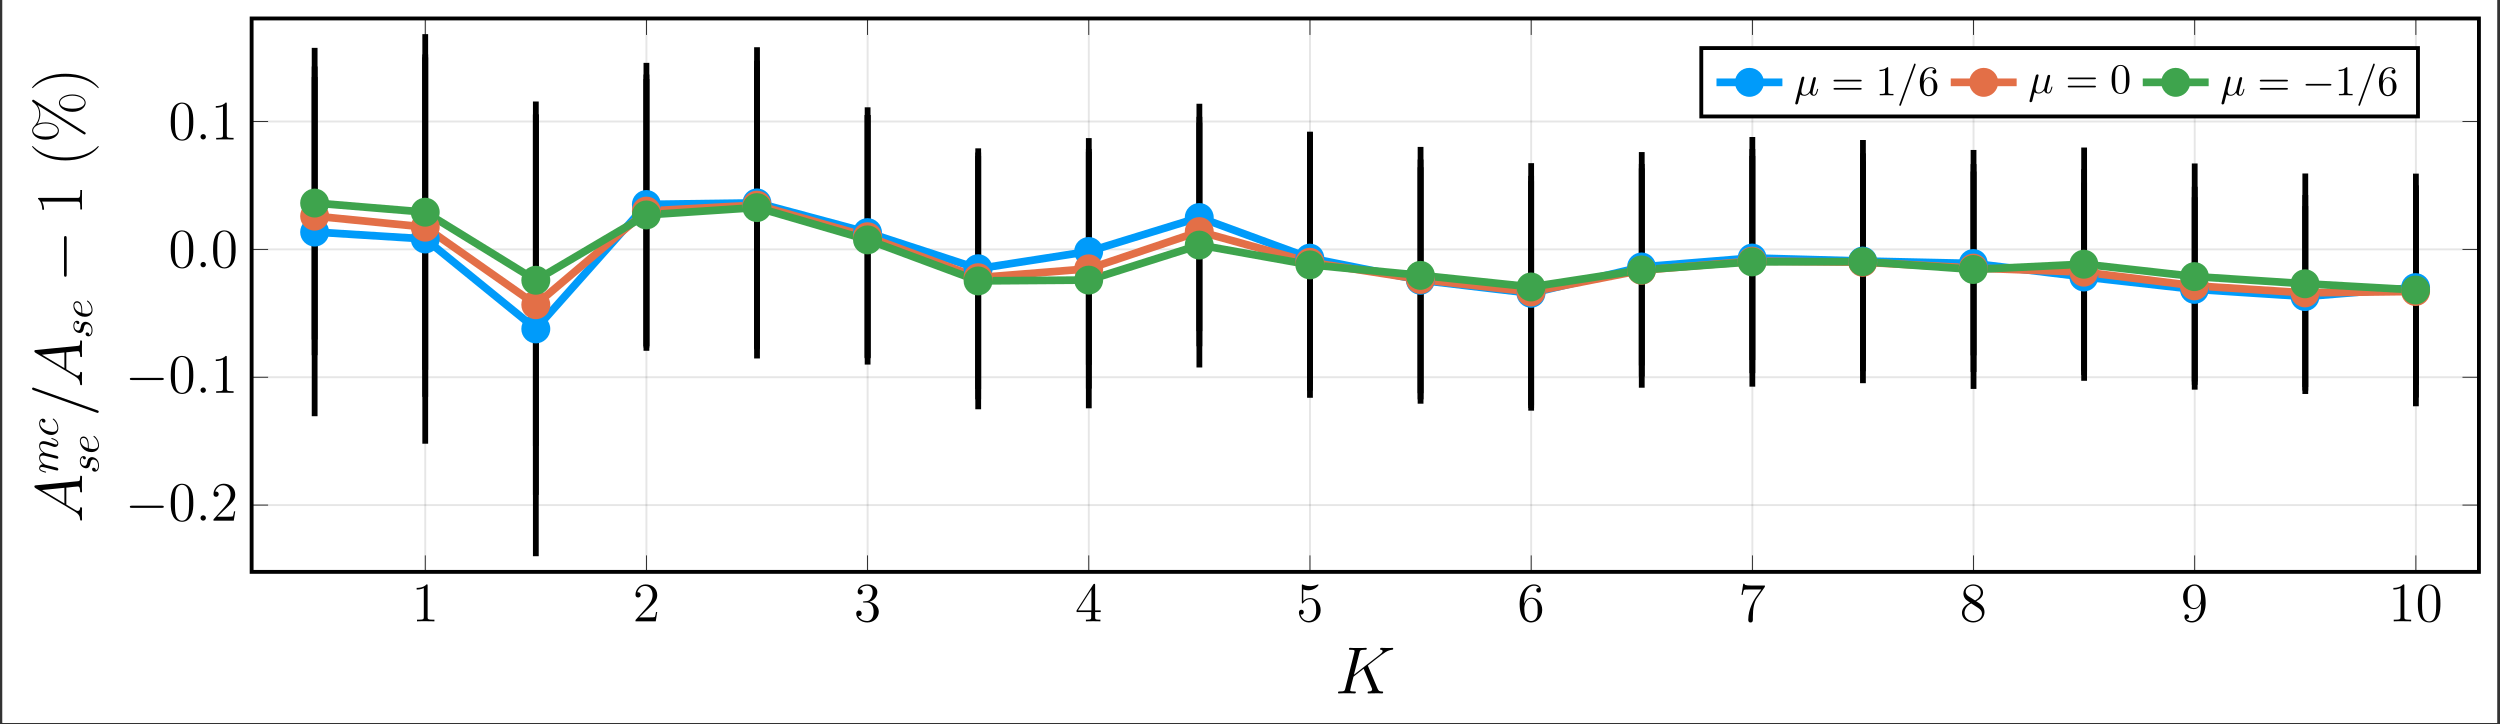 <?xml version="1.0" encoding="UTF-8"?>
<svg xmlns="http://www.w3.org/2000/svg" xmlns:xlink="http://www.w3.org/1999/xlink" width="643.909pt" height="186.597pt" viewBox="0 0 643.909 186.597" version="1.2">
<rect x="0" y="0" width="643.909" height="186.597" fill="#333333" stroke="none"/>
<defs>
<g>
<symbol overflow="visible" id="glyph-1661163015099817-0-0">
<path style="stroke:none;" d=""/>
</symbol>
<symbol overflow="visible" id="glyph-1661163015099817-0-1">
<path style="stroke:none;" d="M 4.125 -9.172 C 4.125 -9.5 4.125 -9.516 3.828 -9.516 C 3.5 -9.125 2.781 -8.609 1.297 -8.609 L 1.297 -8.188 C 1.625 -8.188 2.344 -8.188 3.141 -8.562 L 3.141 -1.109 C 3.141 -0.594 3.094 -0.422 1.828 -0.422 L 1.391 -0.422 L 1.391 0 C 1.781 -0.031 3.156 -0.031 3.641 -0.031 C 4.109 -0.031 5.484 -0.031 5.875 0 L 5.875 -0.422 L 5.422 -0.422 C 4.172 -0.422 4.125 -0.594 4.125 -1.109 Z M 4.125 -9.172 "/>
</symbol>
<symbol overflow="visible" id="glyph-1661163015099817-0-2">
<path style="stroke:none;" d="M 6.297 -2.406 L 5.984 -2.406 C 5.938 -2.156 5.828 -1.375 5.688 -1.141 C 5.578 -1.016 4.766 -1.016 4.344 -1.016 L 1.688 -1.016 C 2.078 -1.344 2.953 -2.266 3.328 -2.609 C 5.5 -4.609 6.297 -5.359 6.297 -6.766 C 6.297 -8.422 5 -9.516 3.328 -9.516 C 1.672 -9.516 0.703 -8.094 0.703 -6.875 C 0.703 -6.141 1.328 -6.141 1.375 -6.141 C 1.672 -6.141 2.047 -6.359 2.047 -6.812 C 2.047 -7.219 1.781 -7.484 1.375 -7.484 C 1.25 -7.484 1.219 -7.484 1.172 -7.469 C 1.453 -8.438 2.219 -9.109 3.156 -9.109 C 4.359 -9.109 5.109 -8.094 5.109 -6.766 C 5.109 -5.547 4.406 -4.5 3.594 -3.578 L 0.703 -0.344 L 0.703 0 L 5.922 0 Z M 6.297 -2.406 "/>
</symbol>
<symbol overflow="visible" id="glyph-1661163015099817-0-3">
<path style="stroke:none;" d="M 2.641 -5.141 C 2.391 -5.125 2.328 -5.109 2.328 -4.984 C 2.328 -4.844 2.406 -4.844 2.656 -4.844 L 3.328 -4.844 C 4.531 -4.844 5.078 -3.828 5.078 -2.469 C 5.078 -0.594 4.109 -0.078 3.406 -0.078 C 2.719 -0.078 1.547 -0.422 1.125 -1.359 C 1.594 -1.281 2 -1.547 2 -2.062 C 2 -2.469 1.703 -2.766 1.297 -2.766 C 0.953 -2.766 0.594 -2.562 0.594 -2.016 C 0.594 -0.75 1.859 0.297 3.453 0.297 C 5.156 0.297 6.406 -1 6.406 -2.453 C 6.406 -3.766 5.359 -4.797 3.984 -5.031 C 5.219 -5.391 6.031 -6.438 6.031 -7.562 C 6.031 -8.688 4.859 -9.516 3.469 -9.516 C 2.031 -9.516 0.969 -8.641 0.969 -7.594 C 0.969 -7.031 1.422 -6.906 1.625 -6.906 C 1.938 -6.906 2.281 -7.125 2.281 -7.562 C 2.281 -8.016 1.938 -8.219 1.625 -8.219 C 1.531 -8.219 1.5 -8.219 1.453 -8.203 C 2 -9.172 3.344 -9.172 3.422 -9.172 C 3.891 -9.172 4.828 -8.953 4.828 -7.562 C 4.828 -7.281 4.781 -6.484 4.359 -5.875 C 3.938 -5.234 3.453 -5.203 3.062 -5.188 Z M 2.641 -5.141 "/>
</symbol>
<symbol overflow="visible" id="glyph-1661163015099817-0-4">
<path style="stroke:none;" d="M 5.172 -9.312 C 5.172 -9.594 5.172 -9.656 4.969 -9.656 C 4.859 -9.656 4.812 -9.656 4.688 -9.484 L 0.391 -2.812 L 0.391 -2.391 L 4.156 -2.391 L 4.156 -1.094 C 4.156 -0.562 4.125 -0.422 3.078 -0.422 L 2.797 -0.422 L 2.797 0 C 3.125 -0.031 4.25 -0.031 4.656 -0.031 C 5.047 -0.031 6.203 -0.031 6.531 0 L 6.531 -0.422 L 6.234 -0.422 C 5.203 -0.422 5.172 -0.562 5.172 -1.094 L 5.172 -2.391 L 6.609 -2.391 L 6.609 -2.812 L 5.172 -2.812 Z M 4.219 -8.203 L 4.219 -2.812 L 0.75 -2.812 Z M 4.219 -8.203 "/>
</symbol>
<symbol overflow="visible" id="glyph-1661163015099817-0-5">
<path style="stroke:none;" d="M 1.828 -8.203 C 2.453 -8 2.953 -7.984 3.109 -7.984 C 4.719 -7.984 5.75 -9.172 5.75 -9.375 C 5.75 -9.438 5.719 -9.5 5.641 -9.5 C 5.609 -9.5 5.578 -9.5 5.453 -9.453 C 4.656 -9.109 3.969 -9.062 3.594 -9.062 C 2.641 -9.062 1.969 -9.344 1.703 -9.453 C 1.609 -9.5 1.578 -9.5 1.562 -9.5 C 1.453 -9.5 1.453 -9.422 1.453 -9.188 L 1.453 -4.938 C 1.453 -4.688 1.453 -4.594 1.625 -4.594 C 1.688 -4.594 1.703 -4.609 1.844 -4.781 C 2.25 -5.375 2.922 -5.703 3.641 -5.703 C 4.391 -5.703 4.766 -5.016 4.875 -4.766 C 5.125 -4.203 5.141 -3.5 5.141 -2.969 C 5.141 -2.422 5.141 -1.609 4.734 -0.953 C 4.422 -0.438 3.859 -0.078 3.234 -0.078 C 2.297 -0.078 1.359 -0.734 1.109 -1.781 C 1.172 -1.75 1.266 -1.734 1.328 -1.734 C 1.578 -1.734 1.953 -1.875 1.953 -2.359 C 1.953 -2.766 1.688 -2.984 1.328 -2.984 C 1.078 -2.984 0.703 -2.859 0.703 -2.297 C 0.703 -1.094 1.672 0.297 3.266 0.297 C 4.875 0.297 6.297 -1.062 6.297 -2.875 C 6.297 -4.578 5.156 -6 3.656 -6 C 2.828 -6 2.203 -5.641 1.828 -5.234 Z M 1.828 -8.203 "/>
</symbol>
<symbol overflow="visible" id="glyph-1661163015099817-0-6">
<path style="stroke:none;" d="M 1.766 -4.984 C 1.766 -8.609 3.516 -9.172 4.297 -9.172 C 4.812 -9.172 5.328 -9.016 5.594 -8.594 C 5.422 -8.594 4.875 -8.594 4.875 -8 C 4.875 -7.688 5.094 -7.406 5.469 -7.406 C 5.828 -7.406 6.062 -7.625 6.062 -8.047 C 6.062 -8.781 5.531 -9.516 4.281 -9.516 C 2.469 -9.516 0.594 -7.672 0.594 -4.516 C 0.594 -0.594 2.297 0.297 3.516 0.297 C 5.078 0.297 6.406 -1.062 6.406 -2.922 C 6.406 -4.828 5.078 -6.094 3.656 -6.094 C 2.375 -6.094 1.906 -5 1.766 -4.594 Z M 3.516 -0.078 C 2.625 -0.078 2.188 -0.891 2.062 -1.188 C 1.938 -1.562 1.797 -2.266 1.797 -3.266 C 1.797 -4.391 2.297 -5.812 3.594 -5.812 C 4.375 -5.812 4.797 -5.281 5.016 -4.797 C 5.234 -4.266 5.234 -3.547 5.234 -2.938 C 5.234 -2.203 5.234 -1.562 4.969 -1.016 C 4.609 -0.328 4.094 -0.078 3.516 -0.078 Z M 3.516 -0.078 "/>
</symbol>
<symbol overflow="visible" id="glyph-1661163015099817-0-7">
<path style="stroke:none;" d="M 6.797 -8.891 L 6.797 -9.219 L 3.344 -9.219 C 1.625 -9.219 1.594 -9.406 1.531 -9.672 L 1.219 -9.672 L 0.766 -6.812 L 1.094 -6.812 C 1.125 -7.078 1.266 -7.953 1.453 -8.109 C 1.562 -8.203 2.641 -8.203 2.828 -8.203 L 5.875 -8.203 L 4.344 -6.031 C 3.969 -5.469 2.516 -3.125 2.516 -0.422 C 2.516 -0.266 2.516 0.297 3.109 0.297 C 3.703 0.297 3.703 -0.25 3.703 -0.438 L 3.703 -1.156 C 3.703 -3.297 4.047 -4.953 4.719 -5.906 Z M 6.797 -8.891 "/>
</symbol>
<symbol overflow="visible" id="glyph-1661163015099817-0-8">
<path style="stroke:none;" d="M 4.266 -5.172 C 4.984 -5.547 6.031 -6.219 6.031 -7.406 C 6.031 -8.656 4.828 -9.516 3.5 -9.516 C 2.094 -9.516 0.969 -8.469 0.969 -7.172 C 0.969 -6.688 1.109 -6.203 1.516 -5.703 C 1.672 -5.531 1.688 -5.516 2.688 -4.812 C 1.297 -4.172 0.594 -3.203 0.594 -2.156 C 0.594 -0.641 2.031 0.297 3.5 0.297 C 5.078 0.297 6.406 -0.875 6.406 -2.375 C 6.406 -3.828 5.375 -4.484 4.266 -5.172 Z M 2.312 -6.453 C 2.125 -6.578 1.562 -6.953 1.562 -7.656 C 1.562 -8.594 2.531 -9.172 3.5 -9.172 C 4.516 -9.172 5.438 -8.438 5.438 -7.406 C 5.438 -6.531 4.812 -5.828 3.984 -5.375 Z M 2.984 -4.609 L 4.719 -3.484 C 5.094 -3.234 5.75 -2.797 5.75 -1.922 C 5.75 -0.828 4.656 -0.078 3.5 -0.078 C 2.297 -0.078 1.25 -0.969 1.25 -2.156 C 1.25 -3.281 2.062 -4.172 2.984 -4.609 Z M 2.984 -4.609 "/>
</symbol>
<symbol overflow="visible" id="glyph-1661163015099817-0-9">
<path style="stroke:none;" d="M 5.234 -4.172 C 5.234 -0.781 3.734 -0.078 2.875 -0.078 C 2.531 -0.078 1.781 -0.125 1.422 -0.625 L 1.5 -0.625 C 1.609 -0.594 2.125 -0.688 2.125 -1.219 C 2.125 -1.531 1.906 -1.797 1.531 -1.797 C 1.156 -1.797 0.938 -1.562 0.938 -1.188 C 0.938 -0.297 1.641 0.297 2.891 0.297 C 4.688 0.297 6.406 -1.609 6.406 -4.703 C 6.406 -8.562 4.812 -9.516 3.547 -9.516 C 1.969 -9.516 0.594 -8.203 0.594 -6.312 C 0.594 -4.422 1.922 -3.141 3.344 -3.141 C 4.406 -3.141 4.953 -3.906 5.234 -4.641 Z M 3.406 -3.422 C 2.5 -3.422 2.125 -4.156 1.984 -4.422 C 1.766 -4.969 1.766 -5.656 1.766 -6.297 C 1.766 -7.094 1.766 -7.781 2.125 -8.375 C 2.391 -8.766 2.781 -9.172 3.547 -9.172 C 4.359 -9.172 4.781 -8.453 4.922 -8.125 C 5.203 -7.422 5.203 -6.219 5.203 -6 C 5.203 -4.797 4.672 -3.422 3.406 -3.422 Z M 3.406 -3.422 "/>
</symbol>
<symbol overflow="visible" id="glyph-1661163015099817-0-10">
<path style="stroke:none;" d="M 6.406 -4.578 C 6.406 -5.766 6.344 -6.922 5.828 -8.016 C 5.234 -9.203 4.203 -9.516 3.5 -9.516 C 2.672 -9.516 1.656 -9.109 1.125 -7.922 C 0.734 -7.016 0.594 -6.125 0.594 -4.578 C 0.594 -3.188 0.688 -2.141 1.203 -1.125 C 1.766 -0.047 2.75 0.297 3.5 0.297 C 4.734 0.297 5.453 -0.438 5.875 -1.281 C 6.391 -2.344 6.406 -3.75 6.406 -4.578 Z M 3.5 0.016 C 3.031 0.016 2.109 -0.25 1.828 -1.797 C 1.672 -2.656 1.672 -3.75 1.672 -4.75 C 1.672 -5.922 1.672 -6.984 1.906 -7.828 C 2.141 -8.781 2.875 -9.234 3.5 -9.234 C 4.031 -9.234 4.859 -8.906 5.141 -7.672 C 5.328 -6.859 5.328 -5.719 5.328 -4.75 C 5.328 -3.797 5.328 -2.703 5.172 -1.828 C 4.891 -0.25 4 0.016 3.5 0.016 Z M 3.5 0.016 "/>
</symbol>
<symbol overflow="visible" id="glyph-1661163015099817-1-0">
<path style="stroke:none;" d=""/>
</symbol>
<symbol overflow="visible" id="glyph-1661163015099817-1-1">
<path style="stroke:none;" d="M 9.438 -3.297 C 9.672 -3.297 9.938 -3.297 9.938 -3.578 C 9.938 -3.859 9.672 -3.859 9.438 -3.859 L 1.688 -3.859 C 1.453 -3.859 1.188 -3.859 1.188 -3.578 C 1.188 -3.297 1.453 -3.297 1.688 -3.297 Z M 9.438 -3.297 "/>
</symbol>
<symbol overflow="visible" id="glyph-1661163015099817-2-0">
<path style="stroke:none;" d=""/>
</symbol>
<symbol overflow="visible" id="glyph-1661163015099817-2-1">
<path style="stroke:none;" d="M 2.641 -0.688 C 2.641 -1.109 2.297 -1.391 1.953 -1.391 C 1.531 -1.391 1.25 -1.047 1.25 -0.703 C 1.25 -0.281 1.594 0 1.938 0 C 2.344 0 2.641 -0.344 2.641 -0.688 Z M 2.641 -0.688 "/>
</symbol>
<symbol overflow="visible" id="glyph-1661163015099817-3-0">
<path style="stroke:none;" d=""/>
</symbol>
<symbol overflow="visible" id="glyph-1661163015099817-3-1">
<path style="stroke:none;" d="M 8.578 -6.938 C 8.562 -6.984 8.5 -7.125 8.5 -7.172 C 8.5 -7.188 8.516 -7.219 8.812 -7.438 L 10.469 -8.734 C 12.781 -10.531 13.531 -11.125 14.719 -11.234 C 14.844 -11.25 15.016 -11.25 15.016 -11.547 C 15.016 -11.641 14.953 -11.734 14.812 -11.734 C 14.625 -11.734 14.422 -11.688 14.234 -11.688 L 13.578 -11.688 C 13.047 -11.688 12.484 -11.734 11.969 -11.734 C 11.844 -11.734 11.641 -11.734 11.641 -11.422 C 11.641 -11.25 11.766 -11.234 11.859 -11.234 C 12.047 -11.219 12.281 -11.141 12.281 -10.906 C 12.281 -10.562 11.766 -10.156 11.625 -10.047 L 4.891 -4.812 L 6.312 -10.469 C 6.469 -11.062 6.516 -11.234 7.734 -11.234 C 8.047 -11.234 8.203 -11.234 8.203 -11.562 C 8.203 -11.734 8.031 -11.734 7.953 -11.734 C 7.641 -11.734 7.281 -11.688 6.953 -11.688 L 4.922 -11.688 C 4.625 -11.688 4.234 -11.734 3.938 -11.734 C 3.797 -11.734 3.609 -11.734 3.609 -11.406 C 3.609 -11.234 3.766 -11.234 4.016 -11.234 C 5.062 -11.234 5.062 -11.094 5.062 -10.906 C 5.062 -10.875 5.062 -10.766 5 -10.516 L 2.672 -1.266 C 2.531 -0.672 2.484 -0.5 1.281 -0.5 C 0.969 -0.5 0.797 -0.5 0.797 -0.188 C 0.797 0 0.938 0 1.047 0 C 1.375 0 1.719 -0.031 2.047 -0.031 L 4.047 -0.031 C 4.375 -0.031 4.734 0 5.062 0 C 5.203 0 5.391 0 5.391 -0.328 C 5.391 -0.5 5.234 -0.5 4.984 -0.5 C 3.938 -0.5 3.938 -0.641 3.938 -0.812 C 3.938 -0.922 4.031 -1.359 4.109 -1.625 L 4.781 -4.297 L 7.391 -6.344 C 7.875 -5.234 8.797 -3.047 9.5 -1.359 C 9.547 -1.25 9.578 -1.156 9.578 -1.031 C 9.578 -0.516 8.891 -0.5 8.734 -0.5 C 8.578 -0.5 8.422 -0.5 8.422 -0.172 C 8.422 0 8.609 0 8.656 0 C 9.25 0 9.891 -0.031 10.484 -0.031 L 11.312 -0.031 C 11.578 -0.031 11.859 0 12.125 0 C 12.219 0 12.422 0 12.422 -0.328 C 12.422 -0.5 12.266 -0.5 12.094 -0.5 C 11.453 -0.516 11.234 -0.656 10.969 -1.266 Z M 8.578 -6.938 "/>
</symbol>
<symbol overflow="visible" id="glyph-1661163015099817-4-0">
<path style="stroke:none;" d=""/>
</symbol>
<symbol overflow="visible" id="glyph-1661163015099817-4-1">
<path style="stroke:none;" d="M -1.906 -2.922 C -0.891 -2.312 -0.547 -1.734 -0.5 -0.906 C -0.484 -0.719 -0.484 -0.578 -0.172 -0.578 C -0.062 -0.578 0 -0.672 0 -0.797 C 0 -1.094 -0.031 -1.875 -0.031 -2.188 C -0.031 -2.672 0 -3.234 0 -3.703 C 0 -3.812 0 -4.016 -0.328 -4.016 C -0.484 -4.016 -0.5 -3.875 -0.5 -3.781 C -0.531 -3.391 -0.672 -3.062 -1.078 -3.062 C -1.328 -3.062 -1.516 -3.156 -1.891 -3.391 L -4.047 -4.688 L -4.047 -9.062 C -3.891 -9.078 -3.766 -9.078 -3.609 -9.094 C -3.156 -9.156 -1.375 -9.359 -1.047 -9.359 C -0.531 -9.359 -0.5 -8.484 -0.5 -8.203 C -0.5 -8.016 -0.5 -7.828 -0.188 -7.828 C 0 -7.828 0 -7.984 0 -8.094 C 0 -8.375 -0.031 -8.719 -0.031 -9.016 L -0.031 -10 C -0.031 -11.047 0 -11.797 0 -11.812 C 0 -11.938 0 -12.125 -0.328 -12.125 C -0.5 -12.125 -0.5 -11.969 -0.5 -11.719 C -0.5 -10.766 -0.656 -10.75 -1.172 -10.703 L -11.891 -9.656 C -12.219 -9.609 -12.266 -9.547 -12.266 -9.359 C -12.266 -9.188 -12.219 -9.078 -11.969 -8.922 Z M -4.547 -4.984 L -10.312 -8.438 L -4.547 -9.016 Z M -4.547 -4.984 "/>
</symbol>
<symbol overflow="visible" id="glyph-1661163015099817-4-2">
<path style="stroke:none;" d="M -12.25 -7.359 C -12.266 -7.359 -12.516 -7.469 -12.547 -7.469 C -12.766 -7.469 -12.875 -7.297 -12.875 -7.156 C -12.875 -7.078 -12.875 -6.922 -12.5 -6.781 L 3.656 -1.031 C 3.672 -1.031 3.938 -0.922 3.969 -0.922 C 4.172 -0.922 4.297 -1.094 4.297 -1.234 C 4.297 -1.344 4.281 -1.5 3.922 -1.609 Z M -12.25 -7.359 "/>
</symbol>
<symbol overflow="visible" id="glyph-1661163015099817-5-0">
<path style="stroke:none;" d=""/>
</symbol>
<symbol overflow="visible" id="glyph-1661163015099817-5-1">
<path style="stroke:none;" d="M -0.641 -0.953 C -0.484 -0.922 -0.234 -0.859 -0.172 -0.859 C 0.016 -0.859 0.125 -1.016 0.125 -1.172 C 0.125 -1.312 0.031 -1.5 -0.188 -1.578 C -0.203 -1.594 -0.719 -1.719 -0.984 -1.781 L -1.969 -2.031 C -2.203 -2.094 -2.453 -2.156 -2.703 -2.203 C -2.891 -2.25 -3.203 -2.344 -3.25 -2.359 C -3.578 -2.516 -4.578 -3.094 -4.578 -4.125 C -4.578 -4.625 -4.172 -4.719 -3.812 -4.719 C -3.547 -4.719 -3.234 -4.641 -2.906 -4.547 L -1.641 -4.25 L -0.812 -4.031 C -0.594 -3.984 -0.234 -3.891 -0.172 -3.891 C 0.016 -3.891 0.125 -4.047 0.125 -4.203 C 0.125 -4.547 -0.156 -4.609 -0.5 -4.688 C -1.109 -4.844 -2.703 -5.25 -3.125 -5.344 C -3.266 -5.375 -4.578 -5.953 -4.578 -7.141 C -4.578 -7.609 -4.203 -7.734 -3.812 -7.734 C -3.188 -7.734 -1.953 -7.281 -1.375 -7.062 C -1.109 -6.953 -0.984 -6.922 -0.766 -6.922 C -0.266 -6.922 0.125 -7.297 0.125 -7.812 C 0.125 -8.828 -1.469 -9.234 -1.562 -9.234 C -1.672 -9.234 -1.672 -9.141 -1.672 -9.109 C -1.672 -9 -1.641 -9 -1.469 -8.938 C -0.891 -8.781 -0.125 -8.422 -0.125 -7.828 C -0.125 -7.641 -0.234 -7.562 -0.484 -7.562 C -0.75 -7.562 -1.016 -7.672 -1.25 -7.766 C -1.812 -7.969 -3.031 -8.422 -3.641 -8.422 C -4.359 -8.422 -4.812 -8 -4.812 -7.172 C -4.812 -6.359 -4.328 -5.812 -3.75 -5.406 C -3.906 -5.391 -4.266 -5.359 -4.531 -5.047 C -4.766 -4.781 -4.812 -4.438 -4.812 -4.156 C -4.812 -3.188 -4.109 -2.641 -3.859 -2.469 C -4.484 -2.406 -4.812 -1.953 -4.812 -1.453 C -4.812 -0.953 -4.391 -0.75 -4.188 -0.656 C -3.812 -0.453 -3.172 -0.312 -3.141 -0.312 C -3.031 -0.312 -3.031 -0.422 -3.031 -0.453 C -3.031 -0.562 -3.031 -0.562 -3.281 -0.625 C -4.047 -0.812 -4.578 -1.031 -4.578 -1.422 C -4.578 -1.594 -4.484 -1.766 -4.078 -1.766 C -3.844 -1.766 -3.719 -1.734 -3.156 -1.594 Z M -0.641 -0.953 "/>
</symbol>
<symbol overflow="visible" id="glyph-1661163015099817-5-2">
<path style="stroke:none;" d="M -4.141 -4.312 C -4.141 -4.141 -4.141 -3.984 -3.984 -3.828 C -3.828 -3.656 -3.641 -3.641 -3.562 -3.641 C -3.297 -3.641 -3.188 -3.828 -3.188 -4.047 C -3.188 -4.359 -3.438 -4.656 -3.875 -4.656 C -4.406 -4.656 -4.812 -4.141 -4.812 -3.359 C -4.812 -1.891 -3.25 -0.453 -1.719 -0.453 C -0.734 -0.453 0.125 -1.078 0.125 -2.203 C 0.125 -3.766 -1.031 -4.688 -1.172 -4.688 C -1.234 -4.688 -1.312 -4.625 -1.312 -4.547 C -1.312 -4.5 -1.281 -4.469 -1.203 -4.406 C -0.125 -3.547 -0.125 -2.359 -0.125 -2.234 C -0.125 -1.547 -0.656 -1.25 -1.312 -1.25 C -1.75 -1.25 -2.812 -1.469 -3.484 -1.844 C -4.109 -2.172 -4.578 -2.781 -4.578 -3.375 C -4.578 -3.75 -4.438 -4.156 -4.141 -4.312 Z M -4.141 -4.312 "/>
</symbol>
<symbol overflow="visible" id="glyph-1661163015099817-5-3">
<path style="stroke:none;" d="M -4.078 -4.266 C -4.062 -3.953 -3.828 -3.734 -3.578 -3.734 C -3.438 -3.734 -3.266 -3.828 -3.266 -4.078 C -3.266 -4.312 -3.453 -4.578 -3.875 -4.578 C -4.359 -4.578 -4.812 -4.109 -4.812 -3.281 C -4.812 -1.844 -3.703 -1.438 -3.219 -1.438 C -2.375 -1.438 -2.203 -2.25 -2.141 -2.562 C -2.031 -3.125 -1.922 -3.688 -1.312 -3.688 C -1.031 -3.688 -0.125 -3.438 -0.125 -2.141 C -0.125 -1.984 -0.125 -1.141 -0.703 -0.891 C -0.641 -1.312 -0.969 -1.578 -1.281 -1.578 C -1.531 -1.578 -1.656 -1.406 -1.656 -1.172 C -1.656 -0.891 -1.422 -0.562 -0.938 -0.562 C -0.312 -0.562 0.125 -1.188 0.125 -2.125 C 0.125 -3.891 -1.203 -4.312 -1.688 -4.312 C -2.078 -4.312 -2.359 -4.109 -2.484 -3.969 C -2.781 -3.688 -2.844 -3.359 -2.938 -2.891 C -3.031 -2.5 -3.109 -2.062 -3.594 -2.062 C -3.906 -2.062 -4.578 -2.312 -4.578 -3.281 C -4.578 -3.547 -4.5 -4.094 -4.078 -4.266 Z M -4.078 -4.266 "/>
</symbol>
<symbol overflow="visible" id="glyph-1661163015099817-5-4">
<path style="stroke:none;" d="M -2.516 -2.031 C -2.516 -2.359 -2.531 -3.156 -2.766 -3.703 C -3.094 -4.469 -3.734 -4.516 -3.891 -4.516 C -4.359 -4.516 -4.812 -4.109 -4.812 -3.359 C -4.812 -2.141 -3.75 -0.5 -1.844 -0.5 C -0.734 -0.5 0.125 -1.141 0.125 -2.203 C 0.125 -3.766 -1.031 -4.688 -1.172 -4.688 C -1.234 -4.688 -1.312 -4.625 -1.312 -4.547 C -1.312 -4.5 -1.281 -4.469 -1.203 -4.406 C -0.125 -3.547 -0.125 -2.359 -0.125 -2.234 C -0.125 -1.391 -1.031 -1.281 -1.391 -1.281 C -1.516 -1.281 -1.844 -1.297 -2.516 -1.453 Z M -2.75 -1.531 C -4.406 -1.953 -4.578 -3.078 -4.578 -3.359 C -4.578 -3.859 -4.266 -4.156 -3.891 -4.156 C -2.75 -4.156 -2.75 -2.422 -2.75 -1.969 Z M -2.75 -1.531 "/>
</symbol>
<symbol overflow="visible" id="glyph-1661163015099817-6-0">
<path style="stroke:none;" d=""/>
</symbol>
<symbol overflow="visible" id="glyph-1661163015099817-6-1">
<path style="stroke:none;" d="M -3.953 -11.312 C -3.953 -11.609 -3.953 -11.922 -4.297 -11.922 C -4.641 -11.922 -4.641 -11.609 -4.641 -11.312 L -4.641 -2.031 C -4.641 -1.734 -4.641 -1.422 -4.297 -1.422 C -3.953 -1.422 -3.953 -1.734 -3.953 -2.031 Z M -3.953 -11.312 "/>
</symbol>
<symbol overflow="visible" id="glyph-1661163015099817-7-0">
<path style="stroke:none;" d=""/>
</symbol>
<symbol overflow="visible" id="glyph-1661163015099817-7-1">
<path style="stroke:none;" d="M -10.969 -4.562 C -11.328 -4.562 -11.344 -4.547 -11.344 -4.312 C -10.547 -3.641 -10.281 -2.625 -10.25 -1.672 C -10.25 -1.609 -10.25 -1.531 -10.219 -1.516 C -10.188 -1.5 -10.156 -1.5 -9.781 -1.5 C -9.781 -2.031 -9.891 -2.922 -10.297 -3.609 L -1.25 -3.609 C -0.656 -3.609 -0.453 -3.578 -0.453 -2.094 L -0.453 -1.578 L 0 -1.578 C -0.016 -2.406 -0.031 -3.266 -0.031 -4.094 C -0.031 -4.906 -0.016 -5.766 0 -6.594 L -0.453 -6.594 L -0.453 -6.078 C -0.453 -4.609 -0.641 -4.562 -1.25 -4.562 Z M -10.969 -4.562 "/>
</symbol>
<symbol overflow="visible" id="glyph-1661163015099817-7-2">
<path style="stroke:none;" d="M 4.188 -5.25 C 4.172 -5.25 4.141 -5.25 4.094 -5.203 C 3.281 -4.406 1.078 -2.297 -4.281 -2.297 C -9.641 -2.297 -11.812 -4.375 -12.672 -5.219 C -12.688 -5.219 -12.719 -5.25 -12.781 -5.25 C -12.828 -5.25 -12.859 -5.203 -12.859 -5.141 C -12.859 -4.953 -11.594 -3.484 -9.703 -2.641 C -7.797 -1.781 -5.938 -1.547 -4.297 -1.547 C -3.062 -1.547 -0.969 -1.672 1.25 -2.703 C 3.047 -3.516 4.297 -4.922 4.297 -5.141 C 4.297 -5.219 4.266 -5.25 4.188 -5.25 Z M 4.188 -5.25 "/>
</symbol>
<symbol overflow="visible" id="glyph-1661163015099817-7-3">
<path style="stroke:none;" d="M -2.5 -12.453 C -4.5 -12.453 -5.953 -11.469 -5.953 -10.312 C -5.953 -9.156 -4.609 -7.969 -2.5 -7.969 C -0.406 -7.969 0.938 -9.141 0.938 -10.312 C 0.938 -11.469 -0.5 -12.453 -2.5 -12.453 Z M 0.672 -10.344 C 0.672 -9.891 0.25 -8.781 -2.5 -8.781 C -5.281 -8.781 -5.688 -9.891 -5.688 -10.344 C -5.688 -11.281 -4.328 -12.141 -2.5 -12.141 C -0.688 -12.141 0.672 -11.281 0.672 -10.344 Z M -12.266 -10.953 C -12.453 -11.078 -12.469 -11.094 -12.547 -11.094 C -12.766 -11.094 -12.859 -10.938 -12.859 -10.797 C -12.859 -10.625 -12.734 -10.562 -12.609 -10.438 C -11.172 -9.438 -11.031 -8.078 -11.031 -7.359 C -11.031 -5.656 -12.016 -4.609 -12.328 -4.281 C -12.531 -4.047 -12.859 -3.719 -12.859 -3.141 C -12.859 -1.969 -11.5 -0.797 -9.406 -0.797 C -7.312 -0.797 -5.953 -1.953 -5.953 -3.141 C -5.953 -4.297 -7.406 -5.266 -9.406 -5.266 C -10.594 -5.266 -11.406 -4.906 -11.5 -4.859 C -10.828 -5.906 -10.75 -6.938 -10.75 -7.391 C -10.75 -8.484 -11.156 -9.266 -11.453 -9.703 L -11.438 -9.719 L 0.312 -2.297 C 0.547 -2.141 0.578 -2.141 0.641 -2.141 C 0.828 -2.141 0.938 -2.297 0.938 -2.453 C 0.938 -2.609 0.859 -2.656 0.672 -2.781 Z M -6.234 -3.156 C -6.234 -2.719 -6.641 -1.594 -9.406 -1.594 C -12.188 -1.594 -12.594 -2.719 -12.594 -3.156 C -12.594 -4.109 -11.234 -4.969 -9.406 -4.969 C -7.594 -4.969 -6.234 -4.109 -6.234 -3.156 Z M -6.234 -3.156 "/>
</symbol>
<symbol overflow="visible" id="glyph-1661163015099817-7-4">
<path style="stroke:none;" d="M -4.281 -4.516 C -5.516 -4.516 -7.609 -4.391 -9.828 -3.359 C -11.609 -2.547 -12.859 -1.141 -12.859 -0.922 C -12.859 -0.875 -12.844 -0.812 -12.766 -0.812 C -12.719 -0.812 -12.703 -0.828 -12.672 -0.844 C -11.812 -1.672 -9.641 -3.766 -4.297 -3.766 C 1.062 -3.766 3.25 -1.688 4.109 -0.844 C 4.141 -0.828 4.156 -0.812 4.188 -0.812 C 4.281 -0.812 4.297 -0.875 4.297 -0.922 C 4.297 -1.109 3.016 -2.578 1.141 -3.422 C -0.766 -4.281 -2.625 -4.516 -4.281 -4.516 Z M -4.281 -4.516 "/>
</symbol>
<symbol overflow="visible" id="glyph-1661163015099817-8-0">
<path style="stroke:none;" d=""/>
</symbol>
<symbol overflow="visible" id="glyph-1661163015099817-8-1">
<path style="stroke:none;" d="M 2.516 -3.828 C 2.562 -4.047 2.672 -4.469 2.672 -4.516 C 2.672 -4.703 2.547 -4.812 2.359 -4.812 C 2.328 -4.812 2.031 -4.797 1.922 -4.422 L 0.359 1.891 C 0.328 2.016 0.328 2.031 0.328 2.062 C 0.328 2.219 0.453 2.359 0.625 2.359 C 0.859 2.359 0.984 2.156 1.016 2.125 C 1.062 2.031 1.203 1.453 1.609 -0.219 C 1.953 0.078 2.453 0.125 2.672 0.125 C 3.438 0.125 3.859 -0.375 4.109 -0.672 C 4.219 -0.188 4.625 0.125 5.094 0.125 C 5.484 0.125 5.734 -0.125 5.906 -0.484 C 6.094 -0.875 6.234 -1.531 6.234 -1.562 C 6.234 -1.672 6.125 -1.672 6.094 -1.672 C 5.984 -1.672 5.984 -1.625 5.953 -1.469 C 5.766 -0.766 5.562 -0.125 5.125 -0.125 C 4.828 -0.125 4.797 -0.406 4.797 -0.625 C 4.797 -0.859 4.922 -1.375 5.016 -1.75 L 5.312 -2.922 C 5.344 -3.094 5.453 -3.5 5.5 -3.672 C 5.547 -3.922 5.656 -4.328 5.656 -4.406 C 5.656 -4.594 5.516 -4.688 5.344 -4.688 C 5.297 -4.688 5.016 -4.688 4.922 -4.312 L 4.406 -2.281 C 4.281 -1.734 4.156 -1.281 4.125 -1.172 C 4.109 -1.109 3.594 -0.125 2.719 -0.125 C 2.172 -0.125 1.906 -0.484 1.906 -1.062 C 1.906 -1.391 1.984 -1.688 2.062 -2 Z M 2.516 -3.828 "/>
</symbol>
<symbol overflow="visible" id="glyph-1661163015099817-8-2">
<path style="stroke:none;" d="M 4.781 -7.75 C 4.828 -7.891 4.828 -7.938 4.828 -7.953 C 4.828 -8.062 4.734 -8.172 4.625 -8.172 C 4.547 -8.172 4.469 -8.141 4.438 -8.062 L 0.656 2.312 C 0.594 2.453 0.594 2.5 0.594 2.5 C 0.594 2.625 0.703 2.719 0.812 2.719 C 0.953 2.719 0.984 2.641 1.062 2.469 Z M 4.781 -7.75 "/>
</symbol>
<symbol overflow="visible" id="glyph-1661163015099817-9-0">
<path style="stroke:none;" d=""/>
</symbol>
<symbol overflow="visible" id="glyph-1661163015099817-9-1">
<path style="stroke:none;" d="M 7.484 -3.562 C 7.641 -3.562 7.859 -3.562 7.859 -3.781 C 7.859 -4 7.641 -4 7.5 -4 L 0.969 -4 C 0.812 -4 0.609 -4 0.609 -3.781 C 0.609 -3.562 0.812 -3.562 0.984 -3.562 Z M 7.5 -1.453 C 7.641 -1.453 7.859 -1.453 7.859 -1.672 C 7.859 -1.891 7.641 -1.891 7.484 -1.891 L 0.984 -1.891 C 0.812 -1.891 0.609 -1.891 0.609 -1.672 C 0.609 -1.453 0.812 -1.453 0.969 -1.453 Z M 7.5 -1.453 "/>
</symbol>
<symbol overflow="visible" id="glyph-1661163015099817-9-2">
<path style="stroke:none;" d="M 3.203 -6.969 C 3.203 -7.234 3.203 -7.25 2.953 -7.25 C 2.281 -6.562 1.312 -6.562 0.969 -6.562 L 0.969 -6.219 C 1.188 -6.219 1.828 -6.219 2.391 -6.5 L 2.391 -0.859 C 2.391 -0.469 2.359 -0.344 1.391 -0.344 L 1.031 -0.344 L 1.031 0 C 1.422 -0.031 2.359 -0.031 2.797 -0.031 C 3.234 -0.031 4.188 -0.031 4.562 0 L 4.562 -0.344 L 4.219 -0.344 C 3.234 -0.344 3.203 -0.453 3.203 -0.859 Z M 3.203 -6.969 "/>
</symbol>
<symbol overflow="visible" id="glyph-1661163015099817-9-3">
<path style="stroke:none;" d="M 1.438 -3.578 L 1.438 -3.828 C 1.438 -6.594 2.781 -6.984 3.344 -6.984 C 3.609 -6.984 4.062 -6.922 4.297 -6.547 C 4.141 -6.547 3.703 -6.547 3.703 -6.062 C 3.703 -5.719 3.969 -5.547 4.203 -5.547 C 4.375 -5.547 4.703 -5.656 4.703 -6.078 C 4.703 -6.734 4.219 -7.25 3.328 -7.25 C 1.922 -7.25 0.453 -5.844 0.453 -3.438 C 0.453 -0.531 1.719 0.234 2.734 0.234 C 3.938 0.234 4.984 -0.781 4.984 -2.219 C 4.984 -3.609 4 -4.656 2.797 -4.656 C 2.062 -4.656 1.656 -4.094 1.438 -3.578 Z M 2.734 -0.062 C 2.047 -0.062 1.719 -0.719 1.656 -0.875 C 1.453 -1.391 1.453 -2.266 1.453 -2.469 C 1.453 -3.312 1.812 -4.406 2.781 -4.406 C 2.969 -4.406 3.469 -4.406 3.797 -3.719 C 4 -3.328 4 -2.766 4 -2.234 C 4 -1.703 4 -1.172 3.812 -0.766 C 3.484 -0.125 2.984 -0.062 2.734 -0.062 Z M 2.734 -0.062 "/>
</symbol>
<symbol overflow="visible" id="glyph-1661163015099817-9-4">
<path style="stroke:none;" d="M 5.016 -3.484 C 5.016 -4.359 4.953 -5.234 4.578 -6.031 C 4.078 -7.078 3.188 -7.25 2.719 -7.25 C 2.062 -7.25 1.281 -6.969 0.828 -5.953 C 0.484 -5.203 0.422 -4.359 0.422 -3.484 C 0.422 -2.672 0.469 -1.688 0.922 -0.859 C 1.391 0.016 2.172 0.234 2.719 0.234 C 3.297 0.234 4.125 0.016 4.609 -1.031 C 4.953 -1.781 5.016 -2.625 5.016 -3.484 Z M 2.719 0 C 2.281 0 1.641 -0.266 1.453 -1.312 C 1.328 -1.969 1.328 -2.969 1.328 -3.609 C 1.328 -4.312 1.328 -5.031 1.422 -5.625 C 1.625 -6.922 2.438 -7.016 2.719 -7.016 C 3.078 -7.016 3.797 -6.812 4 -5.734 C 4.109 -5.125 4.109 -4.297 4.109 -3.609 C 4.109 -2.797 4.109 -2.062 3.984 -1.359 C 3.828 -0.328 3.203 0 2.719 0 Z M 2.719 0 "/>
</symbol>
<symbol overflow="visible" id="glyph-1661163015099817-10-0">
<path style="stroke:none;" d=""/>
</symbol>
<symbol overflow="visible" id="glyph-1661163015099817-10-1">
<path style="stroke:none;" d="M 7.172 -2.5 C 7.359 -2.5 7.562 -2.5 7.562 -2.719 C 7.562 -2.938 7.359 -2.938 7.172 -2.938 L 1.281 -2.938 C 1.094 -2.938 0.906 -2.938 0.906 -2.719 C 0.906 -2.5 1.094 -2.5 1.281 -2.5 Z M 7.172 -2.5 "/>
</symbol>
</g>
<clipPath id="clip-1661163015099817-1">
  <path d="M 0.648 0 L 643.168 0 L 643.168 186.195 L 0.648 186.195 Z M 0.648 0 "/>
</clipPath>
<clipPath id="clip-1661163015099817-2">
  <path d="M 64.809 24 L 638.395 24 L 638.395 113 L 64.809 113 Z M 64.809 24 "/>
</clipPath>
<clipPath id="clip-1661163015099817-3">
  <path d="M 64.809 24 L 638.395 24 L 638.395 107 L 64.809 107 Z M 64.809 24 "/>
</clipPath>
<clipPath id="clip-1661163015099817-4">
  <path d="M 64.809 24 L 638.395 24 L 638.395 103 L 64.809 103 Z M 64.809 24 "/>
</clipPath>
</defs>
<g id="surface1">
<g clip-path="url(#clip-1661163015099817-1)" clip-rule="nonzero">
<path style=" stroke:none;fill-rule:nonzero;fill:rgb(100%,100%,100%);fill-opacity:1;" d="M 0.648 186.195 L 645.578 186.195 L 645.578 -0.699 L 0.648 -0.699 Z M 0.648 186.195 "/>
<path style=" stroke:none;fill-rule:nonzero;fill:rgb(100%,100%,100%);fill-opacity:1;" d="M 0.648 186.195 L 0.648 0 L 643.176 0 L 643.176 186.195 Z M 0.648 186.195 "/>
</g>
<path style=" stroke:none;fill-rule:nonzero;fill:rgb(100%,100%,100%);fill-opacity:1;" d="M 64.809 147.293 L 638.395 147.293 L 638.395 4.777 L 64.809 4.777 Z M 64.809 147.293 "/>
<path style="fill:none;stroke-width:0.498;stroke-linecap:butt;stroke-linejoin:miter;stroke:rgb(0%,0%,0%);stroke-opacity:0.1;stroke-miterlimit:10;" d="M 44.809 0.002 L 44.809 142.825 M 101.893 0.002 L 101.893 142.825 M 158.977 0.002 L 158.977 142.825 M 216.061 0.002 L 216.061 142.825 M 273.141 0.002 L 273.141 142.825 M 330.225 0.002 L 330.225 142.825 M 387.309 0.002 L 387.309 142.825 M 444.393 0.002 L 444.393 142.825 M 501.477 0.002 L 501.477 142.825 M 558.557 0.002 L 558.557 142.825 " transform="matrix(0.998,0,0,-0.998,64.807,147.295)"/>
<path style="fill:none;stroke-width:0.498;stroke-linecap:butt;stroke-linejoin:miter;stroke:rgb(0%,0%,0%);stroke-opacity:0.1;stroke-miterlimit:10;" d="M 0.002 17.242 L 574.826 17.242 M 0.002 50.239 L 574.826 50.239 M 0.002 83.236 L 574.826 83.236 M 0.002 116.233 L 574.826 116.233 " transform="matrix(0.998,0,0,-0.998,64.807,147.295)"/>
<path style="fill:none;stroke-width:0.199;stroke-linecap:butt;stroke-linejoin:miter;stroke:rgb(0%,0%,0%);stroke-opacity:1;stroke-miterlimit:10;" d="M 44.809 0.002 L 44.809 4.253 M 101.893 0.002 L 101.893 4.253 M 158.977 0.002 L 158.977 4.253 M 216.061 0.002 L 216.061 4.253 M 273.141 0.002 L 273.141 4.253 M 330.225 0.002 L 330.225 4.253 M 387.309 0.002 L 387.309 4.253 M 444.393 0.002 L 444.393 4.253 M 501.477 0.002 L 501.477 4.253 M 558.557 0.002 L 558.557 4.253 M 44.809 142.825 L 44.809 138.57 M 101.893 142.825 L 101.893 138.57 M 158.977 142.825 L 158.977 138.57 M 216.061 142.825 L 216.061 138.57 M 273.141 142.825 L 273.141 138.57 M 330.225 142.825 L 330.225 138.57 M 387.309 142.825 L 387.309 138.57 M 444.393 142.825 L 444.393 138.57 M 501.477 142.825 L 501.477 138.57 M 558.557 142.825 L 558.557 138.57 " transform="matrix(0.998,0,0,-0.998,64.807,147.295)"/>
<path style="fill:none;stroke-width:0.199;stroke-linecap:butt;stroke-linejoin:miter;stroke:rgb(0%,0%,0%);stroke-opacity:1;stroke-miterlimit:10;" d="M 0.002 17.242 L 4.253 17.242 M 0.002 50.239 L 4.253 50.239 M 0.002 83.236 L 4.253 83.236 M 0.002 116.233 L 4.253 116.233 M 574.826 17.242 L 570.575 17.242 M 574.826 50.239 L 570.575 50.239 M 574.826 83.236 L 570.575 83.236 M 574.826 116.233 L 570.575 116.233 " transform="matrix(0.998,0,0,-0.998,64.807,147.295)"/>
<path style="fill:none;stroke-width:0.996;stroke-linecap:butt;stroke-linejoin:miter;stroke:rgb(0%,0%,0%);stroke-opacity:1;stroke-miterlimit:10;" d="M 0.002 0.002 L 0.002 142.825 L 574.826 142.825 L 574.826 0.002 Z M 0.002 0.002 " transform="matrix(0.998,0,0,-0.998,64.807,147.295)"/>
<g style="fill:rgb(0%,0%,0%);fill-opacity:1;">
  <use xlink:href="#glyph-1661163015099817-0-1" x="106.016" y="160.032"/>
</g>
<g style="fill:rgb(0%,0%,0%);fill-opacity:1;">
  <use xlink:href="#glyph-1661163015099817-0-2" x="162.976" y="160.032"/>
</g>
<g style="fill:rgb(0%,0%,0%);fill-opacity:1;">
  <use xlink:href="#glyph-1661163015099817-0-3" x="219.935" y="160.032"/>
</g>
<g style="fill:rgb(0%,0%,0%);fill-opacity:1;">
  <use xlink:href="#glyph-1661163015099817-0-4" x="276.894" y="160.032"/>
</g>
<g style="fill:rgb(0%,0%,0%);fill-opacity:1;">
  <use xlink:href="#glyph-1661163015099817-0-5" x="333.854" y="160.032"/>
</g>
<g style="fill:rgb(0%,0%,0%);fill-opacity:1;">
  <use xlink:href="#glyph-1661163015099817-0-6" x="390.813" y="160.032"/>
</g>
<g style="fill:rgb(0%,0%,0%);fill-opacity:1;">
  <use xlink:href="#glyph-1661163015099817-0-7" x="447.772" y="160.032"/>
</g>
<g style="fill:rgb(0%,0%,0%);fill-opacity:1;">
  <use xlink:href="#glyph-1661163015099817-0-8" x="504.732" y="160.032"/>
</g>
<g style="fill:rgb(0%,0%,0%);fill-opacity:1;">
  <use xlink:href="#glyph-1661163015099817-0-9" x="561.691" y="160.032"/>
</g>
<g style="fill:rgb(0%,0%,0%);fill-opacity:1;">
  <use xlink:href="#glyph-1661163015099817-0-1" x="615.146" y="160.032"/>
  <use xlink:href="#glyph-1661163015099817-0-10" x="622.155" y="160.032"/>
</g>
<g style="fill:rgb(0%,0%,0%);fill-opacity:1;">
  <use xlink:href="#glyph-1661163015099817-1-1" x="32.25" y="134.104"/>
</g>
<g style="fill:rgb(0%,0%,0%);fill-opacity:1;">
  <use xlink:href="#glyph-1661163015099817-0-10" x="43.384" y="134.104"/>
</g>
<g style="fill:rgb(0%,0%,0%);fill-opacity:1;">
  <use xlink:href="#glyph-1661163015099817-2-1" x="50.393" y="134.104"/>
</g>
<g style="fill:rgb(0%,0%,0%);fill-opacity:1;">
  <use xlink:href="#glyph-1661163015099817-0-2" x="54.287" y="134.104"/>
</g>
<g style="fill:rgb(0%,0%,0%);fill-opacity:1;">
  <use xlink:href="#glyph-1661163015099817-1-1" x="32.25" y="101.18"/>
</g>
<g style="fill:rgb(0%,0%,0%);fill-opacity:1;">
  <use xlink:href="#glyph-1661163015099817-0-10" x="43.384" y="101.18"/>
</g>
<g style="fill:rgb(0%,0%,0%);fill-opacity:1;">
  <use xlink:href="#glyph-1661163015099817-2-1" x="50.393" y="101.18"/>
</g>
<g style="fill:rgb(0%,0%,0%);fill-opacity:1;">
  <use xlink:href="#glyph-1661163015099817-0-1" x="54.287" y="101.18"/>
</g>
<g style="fill:rgb(0%,0%,0%);fill-opacity:1;">
  <use xlink:href="#glyph-1661163015099817-0-10" x="43.384" y="68.852"/>
</g>
<g style="fill:rgb(0%,0%,0%);fill-opacity:1;">
  <use xlink:href="#glyph-1661163015099817-2-1" x="50.393" y="68.852"/>
</g>
<g style="fill:rgb(0%,0%,0%);fill-opacity:1;">
  <use xlink:href="#glyph-1661163015099817-0-10" x="54.287" y="68.852"/>
</g>
<g style="fill:rgb(0%,0%,0%);fill-opacity:1;">
  <use xlink:href="#glyph-1661163015099817-0-10" x="43.384" y="35.928"/>
</g>
<g style="fill:rgb(0%,0%,0%);fill-opacity:1;">
  <use xlink:href="#glyph-1661163015099817-2-1" x="50.393" y="35.928"/>
</g>
<g style="fill:rgb(0%,0%,0%);fill-opacity:1;">
  <use xlink:href="#glyph-1661163015099817-0-1" x="54.287" y="35.928"/>
</g>
<g clip-path="url(#clip-1661163015099817-2)" clip-rule="nonzero">
<path style="fill:none;stroke-width:1.993;stroke-linecap:butt;stroke-linejoin:miter;stroke:rgb(0%,60.559%,97.87%);stroke-opacity:1;stroke-miterlimit:10;" d="M 16.267 87.707 L 44.809 85.929 L 73.351 62.719 L 101.893 94.831 L 130.435 95.238 L 158.977 87.577 L 187.519 78.253 L 216.061 82.696 L 244.599 91.472 L 273.141 80.989 L 301.683 75.266 L 330.225 71.907 L 358.767 78.707 L 387.309 81.009 L 415.851 80.222 L 444.393 79.595 L 472.935 76.119 L 501.473 72.921 L 530.015 71.065 L 558.557 73.379 " transform="matrix(0.998,0,0,-0.998,64.807,147.295)"/>
</g>
<path style="fill:none;stroke-width:1.494;stroke-linecap:butt;stroke-linejoin:miter;stroke:rgb(0%,0%,0%);stroke-opacity:1;stroke-miterlimit:10;" d="M 16.267 40.174 L 16.267 135.239 " transform="matrix(0.998,0,0,-0.998,64.807,147.295)"/>
<path style="fill:none;stroke-width:1.494;stroke-linecap:butt;stroke-linejoin:miter;stroke:rgb(0%,0%,0%);stroke-opacity:1;stroke-miterlimit:10;" d="M 44.809 33.077 L 44.809 138.781 " transform="matrix(0.998,0,0,-0.998,64.807,147.295)"/>
<path style="fill:none;stroke-width:1.494;stroke-linecap:butt;stroke-linejoin:miter;stroke:rgb(0%,0%,0%);stroke-opacity:1;stroke-miterlimit:10;" d="M 73.351 4.042 L 73.351 121.396 " transform="matrix(0.998,0,0,-0.998,64.807,147.295)"/>
<path style="fill:none;stroke-width:1.494;stroke-linecap:butt;stroke-linejoin:miter;stroke:rgb(0%,0%,0%);stroke-opacity:1;stroke-miterlimit:10;" d="M 101.893 58.296 L 101.893 131.367 " transform="matrix(0.998,0,0,-0.998,64.807,147.295)"/>
<path style="fill:none;stroke-width:1.494;stroke-linecap:butt;stroke-linejoin:miter;stroke:rgb(0%,0%,0%);stroke-opacity:1;stroke-miterlimit:10;" d="M 130.435 55.078 L 130.435 135.403 " transform="matrix(0.998,0,0,-0.998,64.807,147.295)"/>
<path style="fill:none;stroke-width:1.494;stroke-linecap:butt;stroke-linejoin:miter;stroke:rgb(0%,0%,0%);stroke-opacity:1;stroke-miterlimit:10;" d="M 158.977 55.258 L 158.977 119.897 " transform="matrix(0.998,0,0,-0.998,64.807,147.295)"/>
<path style="fill:none;stroke-width:1.494;stroke-linecap:butt;stroke-linejoin:miter;stroke:rgb(0%,0%,0%);stroke-opacity:1;stroke-miterlimit:10;" d="M 187.519 47.193 L 187.519 109.308 " transform="matrix(0.998,0,0,-0.998,64.807,147.295)"/>
<path style="fill:none;stroke-width:1.494;stroke-linecap:butt;stroke-linejoin:miter;stroke:rgb(0%,0%,0%);stroke-opacity:1;stroke-miterlimit:10;" d="M 216.061 53.445 L 216.061 111.95 " transform="matrix(0.998,0,0,-0.998,64.807,147.295)"/>
<path style="fill:none;stroke-width:1.494;stroke-linecap:butt;stroke-linejoin:miter;stroke:rgb(0%,0%,0%);stroke-opacity:1;stroke-miterlimit:10;" d="M 244.599 62.132 L 244.599 120.813 " transform="matrix(0.998,0,0,-0.998,64.807,147.295)"/>
<path style="fill:none;stroke-width:1.494;stroke-linecap:butt;stroke-linejoin:miter;stroke:rgb(0%,0%,0%);stroke-opacity:1;stroke-miterlimit:10;" d="M 273.141 48.407 L 273.141 113.571 " transform="matrix(0.998,0,0,-0.998,64.807,147.295)"/>
<path style="fill:none;stroke-width:1.494;stroke-linecap:butt;stroke-linejoin:miter;stroke:rgb(0%,0%,0%);stroke-opacity:1;stroke-miterlimit:10;" d="M 301.683 46.109 L 301.683 104.426 " transform="matrix(0.998,0,0,-0.998,64.807,147.295)"/>
<path style="fill:none;stroke-width:1.494;stroke-linecap:butt;stroke-linejoin:miter;stroke:rgb(0%,0%,0%);stroke-opacity:1;stroke-miterlimit:10;" d="M 330.225 42.989 L 330.225 100.829 " transform="matrix(0.998,0,0,-0.998,64.807,147.295)"/>
<path style="fill:none;stroke-width:1.494;stroke-linecap:butt;stroke-linejoin:miter;stroke:rgb(0%,0%,0%);stroke-opacity:1;stroke-miterlimit:10;" d="M 358.767 53.261 L 358.767 104.148 " transform="matrix(0.998,0,0,-0.998,64.807,147.295)"/>
<path style="fill:none;stroke-width:1.494;stroke-linecap:butt;stroke-linejoin:miter;stroke:rgb(0%,0%,0%);stroke-opacity:1;stroke-miterlimit:10;" d="M 387.309 54.667 L 387.309 107.347 " transform="matrix(0.998,0,0,-0.998,64.807,147.295)"/>
<path style="fill:none;stroke-width:1.494;stroke-linecap:butt;stroke-linejoin:miter;stroke:rgb(0%,0%,0%);stroke-opacity:1;stroke-miterlimit:10;" d="M 415.851 54.53 L 415.851 105.914 " transform="matrix(0.998,0,0,-0.998,64.807,147.295)"/>
<path style="fill:none;stroke-width:1.494;stroke-linecap:butt;stroke-linejoin:miter;stroke:rgb(0%,0%,0%);stroke-opacity:1;stroke-miterlimit:10;" d="M 444.393 55.864 L 444.393 103.326 " transform="matrix(0.998,0,0,-0.998,64.807,147.295)"/>
<path style="fill:none;stroke-width:1.494;stroke-linecap:butt;stroke-linejoin:miter;stroke:rgb(0%,0%,0%);stroke-opacity:1;stroke-miterlimit:10;" d="M 472.935 51.774 L 472.935 100.465 " transform="matrix(0.998,0,0,-0.998,64.807,147.295)"/>
<path style="fill:none;stroke-width:1.494;stroke-linecap:butt;stroke-linejoin:miter;stroke:rgb(0%,0%,0%);stroke-opacity:1;stroke-miterlimit:10;" d="M 501.473 49.139 L 501.473 96.699 " transform="matrix(0.998,0,0,-0.998,64.807,147.295)"/>
<path style="fill:none;stroke-width:1.494;stroke-linecap:butt;stroke-linejoin:miter;stroke:rgb(0%,0%,0%);stroke-opacity:1;stroke-miterlimit:10;" d="M 530.015 47.718 L 530.015 94.408 " transform="matrix(0.998,0,0,-0.998,64.807,147.295)"/>
<path style="fill:none;stroke-width:1.494;stroke-linecap:butt;stroke-linejoin:miter;stroke:rgb(0%,0%,0%);stroke-opacity:1;stroke-miterlimit:10;" d="M 558.557 48.188 L 558.557 98.57 " transform="matrix(0.998,0,0,-0.998,64.807,147.295)"/>
<g clip-path="url(#clip-1661163015099817-3)" clip-rule="nonzero">
<path style="fill:none;stroke-width:1.993;stroke-linecap:butt;stroke-linejoin:miter;stroke:rgb(88.889%,43.559%,27.809%);stroke-opacity:1;stroke-miterlimit:10;" d="M 16.267 91.821 L 44.809 88.983 L 73.351 68.959 L 101.893 93.124 L 130.435 94.675 L 158.977 86.516 L 187.519 75.943 L 216.061 78.225 L 244.599 87.832 L 273.141 79.916 L 301.683 75.473 L 330.225 72.247 L 358.767 77.849 L 387.309 80.21 L 415.851 79.905 L 444.393 78.413 L 472.935 77.368 L 501.473 73.829 L 530.015 72.016 L 558.557 72.373 " transform="matrix(0.998,0,0,-0.998,64.807,147.295)"/>
</g>
<path style="fill:none;stroke-width:1.494;stroke-linecap:butt;stroke-linejoin:miter;stroke:rgb(0%,0%,0%);stroke-opacity:1;stroke-miterlimit:10;" d="M 16.267 55.915 L 16.267 127.726 " transform="matrix(0.998,0,0,-0.998,64.807,147.295)"/>
<path style="fill:none;stroke-width:1.494;stroke-linecap:butt;stroke-linejoin:miter;stroke:rgb(0%,0%,0%);stroke-opacity:1;stroke-miterlimit:10;" d="M 44.809 45.177 L 44.809 132.784 " transform="matrix(0.998,0,0,-0.998,64.807,147.295)"/>
<path style="fill:none;stroke-width:1.494;stroke-linecap:butt;stroke-linejoin:miter;stroke:rgb(0%,0%,0%);stroke-opacity:1;stroke-miterlimit:10;" d="M 73.351 19.873 L 73.351 118.045 " transform="matrix(0.998,0,0,-0.998,64.807,147.295)"/>
<path style="fill:none;stroke-width:1.494;stroke-linecap:butt;stroke-linejoin:miter;stroke:rgb(0%,0%,0%);stroke-opacity:1;stroke-miterlimit:10;" d="M 101.893 57.892 L 101.893 128.361 " transform="matrix(0.998,0,0,-0.998,64.807,147.295)"/>
<path style="fill:none;stroke-width:1.494;stroke-linecap:butt;stroke-linejoin:miter;stroke:rgb(0%,0%,0%);stroke-opacity:1;stroke-miterlimit:10;" d="M 130.435 57.434 L 130.435 131.911 " transform="matrix(0.998,0,0,-0.998,64.807,147.295)"/>
<path style="fill:none;stroke-width:1.494;stroke-linecap:butt;stroke-linejoin:miter;stroke:rgb(0%,0%,0%);stroke-opacity:1;stroke-miterlimit:10;" d="M 158.977 55.121 L 158.977 117.912 " transform="matrix(0.998,0,0,-0.998,64.807,147.295)"/>
<path style="fill:none;stroke-width:1.494;stroke-linecap:butt;stroke-linejoin:miter;stroke:rgb(0%,0%,0%);stroke-opacity:1;stroke-miterlimit:10;" d="M 187.519 44.539 L 187.519 107.343 " transform="matrix(0.998,0,0,-0.998,64.807,147.295)"/>
<path style="fill:none;stroke-width:1.494;stroke-linecap:butt;stroke-linejoin:miter;stroke:rgb(0%,0%,0%);stroke-opacity:1;stroke-miterlimit:10;" d="M 216.061 47.295 L 216.061 109.151 " transform="matrix(0.998,0,0,-0.998,64.807,147.295)"/>
<path style="fill:none;stroke-width:1.494;stroke-linecap:butt;stroke-linejoin:miter;stroke:rgb(0%,0%,0%);stroke-opacity:1;stroke-miterlimit:10;" d="M 244.599 58.221 L 244.599 117.443 " transform="matrix(0.998,0,0,-0.998,64.807,147.295)"/>
<path style="fill:none;stroke-width:1.494;stroke-linecap:butt;stroke-linejoin:miter;stroke:rgb(0%,0%,0%);stroke-opacity:1;stroke-miterlimit:10;" d="M 273.141 46.759 L 273.141 113.074 " transform="matrix(0.998,0,0,-0.998,64.807,147.295)"/>
<path style="fill:none;stroke-width:1.494;stroke-linecap:butt;stroke-linejoin:miter;stroke:rgb(0%,0%,0%);stroke-opacity:1;stroke-miterlimit:10;" d="M 301.683 44.524 L 301.683 106.427 " transform="matrix(0.998,0,0,-0.998,64.807,147.295)"/>
<path style="fill:none;stroke-width:1.494;stroke-linecap:butt;stroke-linejoin:miter;stroke:rgb(0%,0%,0%);stroke-opacity:1;stroke-miterlimit:10;" d="M 330.225 42.284 L 330.225 102.207 " transform="matrix(0.998,0,0,-0.998,64.807,147.295)"/>
<path style="fill:none;stroke-width:1.494;stroke-linecap:butt;stroke-linejoin:miter;stroke:rgb(0%,0%,0%);stroke-opacity:1;stroke-miterlimit:10;" d="M 358.767 50.419 L 358.767 105.28 " transform="matrix(0.998,0,0,-0.998,64.807,147.295)"/>
<path style="fill:none;stroke-width:1.494;stroke-linecap:butt;stroke-linejoin:miter;stroke:rgb(0%,0%,0%);stroke-opacity:1;stroke-miterlimit:10;" d="M 387.309 51.28 L 387.309 109.143 " transform="matrix(0.998,0,0,-0.998,64.807,147.295)"/>
<path style="fill:none;stroke-width:1.494;stroke-linecap:butt;stroke-linejoin:miter;stroke:rgb(0%,0%,0%);stroke-opacity:1;stroke-miterlimit:10;" d="M 415.851 51.785 L 415.851 108.02 " transform="matrix(0.998,0,0,-0.998,64.807,147.295)"/>
<path style="fill:none;stroke-width:1.494;stroke-linecap:butt;stroke-linejoin:miter;stroke:rgb(0%,0%,0%);stroke-opacity:1;stroke-miterlimit:10;" d="M 444.393 51.578 L 444.393 105.244 " transform="matrix(0.998,0,0,-0.998,64.807,147.295)"/>
<path style="fill:none;stroke-width:1.494;stroke-linecap:butt;stroke-linejoin:miter;stroke:rgb(0%,0%,0%);stroke-opacity:1;stroke-miterlimit:10;" d="M 472.935 50.83 L 472.935 103.906 " transform="matrix(0.998,0,0,-0.998,64.807,147.295)"/>
<path style="fill:none;stroke-width:1.494;stroke-linecap:butt;stroke-linejoin:miter;stroke:rgb(0%,0%,0%);stroke-opacity:1;stroke-miterlimit:10;" d="M 501.473 48.27 L 501.473 99.392 " transform="matrix(0.998,0,0,-0.998,64.807,147.295)"/>
<path style="fill:none;stroke-width:1.494;stroke-linecap:butt;stroke-linejoin:miter;stroke:rgb(0%,0%,0%);stroke-opacity:1;stroke-miterlimit:10;" d="M 530.015 46.775 L 530.015 97.258 " transform="matrix(0.998,0,0,-0.998,64.807,147.295)"/>
<path style="fill:none;stroke-width:1.494;stroke-linecap:butt;stroke-linejoin:miter;stroke:rgb(0%,0%,0%);stroke-opacity:1;stroke-miterlimit:10;" d="M 558.557 44.993 L 558.557 99.752 " transform="matrix(0.998,0,0,-0.998,64.807,147.295)"/>
<g clip-path="url(#clip-1661163015099817-4)" clip-rule="nonzero">
<path style="fill:none;stroke-width:1.993;stroke-linecap:butt;stroke-linejoin:miter;stroke:rgb(24.219%,64.33%,30.44%);stroke-opacity:1;stroke-miterlimit:10;" d="M 16.267 95.199 L 44.809 92.847 L 73.351 75.274 L 101.893 92.13 L 130.435 94.033 L 158.977 85.698 L 187.519 75.101 L 216.061 75.313 L 244.599 84.352 L 273.141 79.247 L 301.683 76.542 L 330.225 73.543 L 358.767 77.935 L 387.309 80.018 L 415.851 80.077 L 444.393 78.053 L 472.935 79.415 L 501.473 76.217 L 530.015 74.365 L 558.557 72.764 " transform="matrix(0.998,0,0,-0.998,64.807,147.295)"/>
</g>
<path style="fill:none;stroke-width:1.494;stroke-linecap:butt;stroke-linejoin:miter;stroke:rgb(0%,0%,0%);stroke-opacity:1;stroke-miterlimit:10;" d="M 16.267 59.967 L 16.267 130.431 " transform="matrix(0.998,0,0,-0.998,64.807,147.295)"/>
<path style="fill:none;stroke-width:1.494;stroke-linecap:butt;stroke-linejoin:miter;stroke:rgb(0%,0%,0%);stroke-opacity:1;stroke-miterlimit:10;" d="M 44.809 52.142 L 44.809 133.551 " transform="matrix(0.998,0,0,-0.998,64.807,147.295)"/>
<path style="fill:none;stroke-width:1.494;stroke-linecap:butt;stroke-linejoin:miter;stroke:rgb(0%,0%,0%);stroke-opacity:1;stroke-miterlimit:10;" d="M 73.351 32.494 L 73.351 118.053 " transform="matrix(0.998,0,0,-0.998,64.807,147.295)"/>
<path style="fill:none;stroke-width:1.494;stroke-linecap:butt;stroke-linejoin:miter;stroke:rgb(0%,0%,0%);stroke-opacity:1;stroke-miterlimit:10;" d="M 101.893 57.058 L 101.893 127.206 " transform="matrix(0.998,0,0,-0.998,64.807,147.295)"/>
<path style="fill:none;stroke-width:1.494;stroke-linecap:butt;stroke-linejoin:miter;stroke:rgb(0%,0%,0%);stroke-opacity:1;stroke-miterlimit:10;" d="M 130.435 57.767 L 130.435 130.294 " transform="matrix(0.998,0,0,-0.998,64.807,147.295)"/>
<path style="fill:none;stroke-width:1.494;stroke-linecap:butt;stroke-linejoin:miter;stroke:rgb(0%,0%,0%);stroke-opacity:1;stroke-miterlimit:10;" d="M 158.977 53.5 L 158.977 117.893 " transform="matrix(0.998,0,0,-0.998,64.807,147.295)"/>
<path style="fill:none;stroke-width:1.494;stroke-linecap:butt;stroke-linejoin:miter;stroke:rgb(0%,0%,0%);stroke-opacity:1;stroke-miterlimit:10;" d="M 187.519 41.967 L 187.519 108.235 " transform="matrix(0.998,0,0,-0.998,64.807,147.295)"/>
<path style="fill:none;stroke-width:1.494;stroke-linecap:butt;stroke-linejoin:miter;stroke:rgb(0%,0%,0%);stroke-opacity:1;stroke-miterlimit:10;" d="M 216.061 42.214 L 216.061 108.407 " transform="matrix(0.998,0,0,-0.998,64.807,147.295)"/>
<path style="fill:none;stroke-width:1.494;stroke-linecap:butt;stroke-linejoin:miter;stroke:rgb(0%,0%,0%);stroke-opacity:1;stroke-miterlimit:10;" d="M 244.599 52.752 L 244.599 115.951 " transform="matrix(0.998,0,0,-0.998,64.807,147.295)"/>
<path style="fill:none;stroke-width:1.494;stroke-linecap:butt;stroke-linejoin:miter;stroke:rgb(0%,0%,0%);stroke-opacity:1;stroke-miterlimit:10;" d="M 273.141 44.931 L 273.141 113.567 " transform="matrix(0.998,0,0,-0.998,64.807,147.295)"/>
<path style="fill:none;stroke-width:1.494;stroke-linecap:butt;stroke-linejoin:miter;stroke:rgb(0%,0%,0%);stroke-opacity:1;stroke-miterlimit:10;" d="M 301.683 43.404 L 301.683 109.676 " transform="matrix(0.998,0,0,-0.998,64.807,147.295)"/>
<path style="fill:none;stroke-width:1.494;stroke-linecap:butt;stroke-linejoin:miter;stroke:rgb(0%,0%,0%);stroke-opacity:1;stroke-miterlimit:10;" d="M 330.225 41.607 L 330.225 105.483 " transform="matrix(0.998,0,0,-0.998,64.807,147.295)"/>
<path style="fill:none;stroke-width:1.494;stroke-linecap:butt;stroke-linejoin:miter;stroke:rgb(0%,0%,0%);stroke-opacity:1;stroke-miterlimit:10;" d="M 358.767 47.53 L 358.767 108.345 " transform="matrix(0.998,0,0,-0.998,64.807,147.295)"/>
<path style="fill:none;stroke-width:1.494;stroke-linecap:butt;stroke-linejoin:miter;stroke:rgb(0%,0%,0%);stroke-opacity:1;stroke-miterlimit:10;" d="M 387.309 47.8 L 387.309 112.232 " transform="matrix(0.998,0,0,-0.998,64.807,147.295)"/>
<path style="fill:none;stroke-width:1.494;stroke-linecap:butt;stroke-linejoin:miter;stroke:rgb(0%,0%,0%);stroke-opacity:1;stroke-miterlimit:10;" d="M 415.851 48.697 L 415.851 111.457 " transform="matrix(0.998,0,0,-0.998,64.807,147.295)"/>
<path style="fill:none;stroke-width:1.494;stroke-linecap:butt;stroke-linejoin:miter;stroke:rgb(0%,0%,0%);stroke-opacity:1;stroke-miterlimit:10;" d="M 444.393 47.217 L 444.393 108.889 " transform="matrix(0.998,0,0,-0.998,64.807,147.295)"/>
<path style="fill:none;stroke-width:1.494;stroke-linecap:butt;stroke-linejoin:miter;stroke:rgb(0%,0%,0%);stroke-opacity:1;stroke-miterlimit:10;" d="M 472.935 49.315 L 472.935 109.515 " transform="matrix(0.998,0,0,-0.998,64.807,147.295)"/>
<path style="fill:none;stroke-width:1.494;stroke-linecap:butt;stroke-linejoin:miter;stroke:rgb(0%,0%,0%);stroke-opacity:1;stroke-miterlimit:10;" d="M 501.473 47.029 L 501.473 105.401 " transform="matrix(0.998,0,0,-0.998,64.807,147.295)"/>
<path style="fill:none;stroke-width:1.494;stroke-linecap:butt;stroke-linejoin:miter;stroke:rgb(0%,0%,0%);stroke-opacity:1;stroke-miterlimit:10;" d="M 530.015 45.913 L 530.015 102.817 " transform="matrix(0.998,0,0,-0.998,64.807,147.295)"/>
<path style="fill:none;stroke-width:1.494;stroke-linecap:butt;stroke-linejoin:miter;stroke:rgb(0%,0%,0%);stroke-opacity:1;stroke-miterlimit:10;" d="M 558.557 42.742 L 558.557 102.782 " transform="matrix(0.998,0,0,-0.998,64.807,147.295)"/>
<path style=" stroke:none;fill-rule:nonzero;fill:rgb(0%,60.559%,97.87%);fill-opacity:1;" d="M 84.77 59.777 C 84.77 57.719 83.098 56.051 81.039 56.051 C 78.98 56.051 77.312 57.719 77.312 59.777 C 77.312 61.836 78.98 63.508 81.039 63.508 C 83.098 63.508 84.77 61.836 84.77 59.777 Z M 84.77 59.777 "/>
<path style=" stroke:none;fill-rule:nonzero;fill:rgb(0%,60.559%,97.87%);fill-opacity:1;" d="M 113.25 61.551 C 113.25 59.492 111.578 57.824 109.52 57.824 C 107.461 57.824 105.793 59.492 105.793 61.551 C 105.793 63.609 107.461 65.281 109.52 65.281 C 111.578 65.281 113.25 63.609 113.25 61.551 Z M 113.25 61.551 "/>
<path style=" stroke:none;fill-rule:nonzero;fill:rgb(0%,60.559%,97.87%);fill-opacity:1;" d="M 141.73 84.711 C 141.73 82.652 140.059 80.984 138 80.984 C 135.941 80.984 134.273 82.652 134.273 84.711 C 134.273 86.77 135.941 88.441 138 88.441 C 140.059 88.441 141.73 86.77 141.73 84.711 Z M 141.73 84.711 "/>
<path style=" stroke:none;fill-rule:nonzero;fill:rgb(0%,60.559%,97.87%);fill-opacity:1;" d="M 170.207 52.668 C 170.207 50.609 168.539 48.941 166.48 48.941 C 164.422 48.941 162.754 50.609 162.754 52.668 C 162.754 54.727 164.422 56.395 166.48 56.395 C 168.539 56.395 170.207 54.727 170.207 52.668 Z M 170.207 52.668 "/>
<path style=" stroke:none;fill-rule:nonzero;fill:rgb(0%,60.559%,97.87%);fill-opacity:1;" d="M 198.688 52.262 C 198.688 50.203 197.02 48.531 194.961 48.531 C 192.902 48.531 191.234 50.203 191.234 52.262 C 191.234 54.32 192.902 55.988 194.961 55.988 C 197.02 55.988 198.688 54.32 198.688 52.262 Z M 198.688 52.262 "/>
<path style=" stroke:none;fill-rule:nonzero;fill:rgb(0%,60.559%,97.87%);fill-opacity:1;" d="M 227.168 59.906 C 227.168 57.848 225.5 56.18 223.441 56.18 C 221.383 56.18 219.711 57.848 219.711 59.906 C 219.711 61.965 221.383 63.637 223.441 63.637 C 225.5 63.637 227.168 61.965 227.168 59.906 Z M 227.168 59.906 "/>
<path style=" stroke:none;fill-rule:nonzero;fill:rgb(0%,60.559%,97.87%);fill-opacity:1;" d="M 255.648 69.211 C 255.648 67.152 253.98 65.484 251.922 65.484 C 249.863 65.484 248.191 67.152 248.191 69.211 C 248.191 71.27 249.863 72.941 251.922 72.941 C 253.98 72.941 255.648 71.27 255.648 69.211 Z M 255.648 69.211 "/>
<path style=" stroke:none;fill-rule:nonzero;fill:rgb(0%,60.559%,97.87%);fill-opacity:1;" d="M 284.129 64.777 C 284.129 62.715 282.461 61.047 280.402 61.047 C 278.34 61.047 276.672 62.715 276.672 64.777 C 276.672 66.836 278.34 68.504 280.402 68.504 C 282.461 68.504 284.129 66.836 284.129 64.777 Z M 284.129 64.777 "/>
<path style=" stroke:none;fill-rule:nonzero;fill:rgb(0%,60.559%,97.87%);fill-opacity:1;" d="M 312.609 56.02 C 312.609 53.961 310.941 52.293 308.879 52.293 C 306.82 52.293 305.152 53.961 305.152 56.02 C 305.152 58.078 306.82 59.746 308.879 59.746 C 310.941 59.746 312.609 58.078 312.609 56.02 Z M 312.609 56.02 "/>
<path style=" stroke:none;fill-rule:nonzero;fill:rgb(0%,60.559%,97.87%);fill-opacity:1;" d="M 341.09 66.48 C 341.09 64.422 339.418 62.754 337.359 62.754 C 335.301 62.754 333.633 64.422 333.633 66.48 C 333.633 68.539 335.301 70.211 337.359 70.211 C 339.418 70.211 341.09 68.539 341.09 66.48 Z M 341.09 66.48 "/>
<path style=" stroke:none;fill-rule:nonzero;fill:rgb(0%,60.559%,97.87%);fill-opacity:1;" d="M 369.57 72.191 C 369.57 70.133 367.898 68.465 365.84 68.465 C 363.781 68.465 362.113 70.133 362.113 72.191 C 362.113 74.25 363.781 75.918 365.84 75.918 C 367.898 75.918 369.57 74.25 369.57 72.191 Z M 369.57 72.191 "/>
<path style=" stroke:none;fill-rule:nonzero;fill:rgb(0%,60.559%,97.87%);fill-opacity:1;" d="M 398.047 75.543 C 398.047 73.484 396.379 71.812 394.32 71.812 C 392.262 71.812 390.594 73.484 390.594 75.543 C 390.594 77.602 392.262 79.27 394.32 79.27 C 396.379 79.27 398.047 77.602 398.047 75.543 Z M 398.047 75.543 "/>
<path style=" stroke:none;fill-rule:nonzero;fill:rgb(0%,60.559%,97.87%);fill-opacity:1;" d="M 426.527 68.758 C 426.527 66.699 424.859 65.031 422.801 65.031 C 420.742 65.031 419.074 66.699 419.074 68.758 C 419.074 70.816 420.742 72.488 422.801 72.488 C 424.859 72.488 426.527 70.816 426.527 68.758 Z M 426.527 68.758 "/>
<path style=" stroke:none;fill-rule:nonzero;fill:rgb(0%,60.559%,97.87%);fill-opacity:1;" d="M 455.008 66.461 C 455.008 64.402 453.34 62.734 451.281 62.734 C 449.223 62.734 447.555 64.402 447.555 66.461 C 447.555 68.52 449.223 70.191 451.281 70.191 C 453.34 70.191 455.008 68.52 455.008 66.461 Z M 455.008 66.461 "/>
<path style=" stroke:none;fill-rule:nonzero;fill:rgb(0%,60.559%,97.87%);fill-opacity:1;" d="M 483.488 67.246 C 483.488 65.188 481.82 63.516 479.762 63.516 C 477.703 63.516 476.031 65.188 476.031 67.246 C 476.031 69.305 477.703 70.973 479.762 70.973 C 481.82 70.973 483.488 69.305 483.488 67.246 Z M 483.488 67.246 "/>
<path style=" stroke:none;fill-rule:nonzero;fill:rgb(0%,60.559%,97.87%);fill-opacity:1;" d="M 511.969 67.871 C 511.969 65.812 510.301 64.145 508.242 64.145 C 506.184 64.145 504.512 65.812 504.512 67.871 C 504.512 69.93 506.184 71.598 508.242 71.598 C 510.301 71.598 511.969 69.93 511.969 67.871 Z M 511.969 67.871 "/>
<path style=" stroke:none;fill-rule:nonzero;fill:rgb(0%,60.559%,97.87%);fill-opacity:1;" d="M 540.449 71.34 C 540.449 69.281 538.781 67.613 536.723 67.613 C 534.66 67.613 532.992 69.281 532.992 71.34 C 532.992 73.398 534.66 75.07 536.723 75.07 C 538.781 75.07 540.449 73.398 540.449 71.34 Z M 540.449 71.34 "/>
<path style=" stroke:none;fill-rule:nonzero;fill:rgb(0%,60.559%,97.87%);fill-opacity:1;" d="M 568.93 74.531 C 568.93 72.473 567.262 70.805 565.199 70.805 C 563.141 70.805 561.473 72.473 561.473 74.531 C 561.473 76.594 563.141 78.262 565.199 78.262 C 567.262 78.262 568.93 76.594 568.93 74.531 Z M 568.93 74.531 "/>
<path style=" stroke:none;fill-rule:nonzero;fill:rgb(0%,60.559%,97.87%);fill-opacity:1;" d="M 597.41 76.383 C 597.41 74.324 595.738 72.656 593.68 72.656 C 591.621 72.656 589.953 74.324 589.953 76.383 C 589.953 78.441 591.621 80.113 593.68 80.113 C 595.738 80.113 597.41 78.441 597.41 76.383 Z M 597.41 76.383 "/>
<path style=" stroke:none;fill-rule:nonzero;fill:rgb(0%,60.559%,97.87%);fill-opacity:1;" d="M 625.891 74.074 C 625.891 72.016 624.219 70.344 622.16 70.344 C 620.102 70.344 618.434 72.016 618.434 74.074 C 618.434 76.133 620.102 77.801 622.16 77.801 C 624.219 77.801 625.891 76.133 625.891 74.074 Z M 625.891 74.074 "/>
<path style=" stroke:none;fill-rule:nonzero;fill:rgb(88.889%,43.559%,27.809%);fill-opacity:1;" d="M 84.77 55.672 C 84.77 53.613 83.098 51.941 81.039 51.941 C 78.98 51.941 77.312 53.613 77.312 55.672 C 77.312 57.73 78.98 59.398 81.039 59.398 C 83.098 59.398 84.77 57.73 84.77 55.672 Z M 84.77 55.672 "/>
<path style=" stroke:none;fill-rule:nonzero;fill:rgb(88.889%,43.559%,27.809%);fill-opacity:1;" d="M 113.25 58.504 C 113.25 56.445 111.578 54.777 109.52 54.777 C 107.461 54.777 105.793 56.445 105.793 58.504 C 105.793 60.566 107.461 62.234 109.52 62.234 C 111.578 62.234 113.25 60.566 113.25 58.504 Z M 113.25 58.504 "/>
<path style=" stroke:none;fill-rule:nonzero;fill:rgb(88.889%,43.559%,27.809%);fill-opacity:1;" d="M 141.73 78.484 C 141.73 76.426 140.059 74.758 138 74.758 C 135.941 74.758 134.273 76.426 134.273 78.484 C 134.273 80.543 135.941 82.211 138 82.211 C 140.059 82.211 141.73 80.543 141.73 78.484 Z M 141.73 78.484 "/>
<path style=" stroke:none;fill-rule:nonzero;fill:rgb(88.889%,43.559%,27.809%);fill-opacity:1;" d="M 170.207 54.371 C 170.207 52.309 168.539 50.641 166.48 50.641 C 164.422 50.641 162.754 52.309 162.754 54.371 C 162.754 56.43 164.422 58.098 166.48 58.098 C 168.539 58.098 170.207 56.43 170.207 54.371 Z M 170.207 54.371 "/>
<path style=" stroke:none;fill-rule:nonzero;fill:rgb(88.889%,43.559%,27.809%);fill-opacity:1;" d="M 198.688 52.824 C 198.688 50.766 197.02 49.098 194.961 49.098 C 192.902 49.098 191.234 50.766 191.234 52.824 C 191.234 54.887 192.902 56.555 194.961 56.555 C 197.02 56.555 198.688 54.887 198.688 52.824 Z M 198.688 52.824 "/>
<path style=" stroke:none;fill-rule:nonzero;fill:rgb(88.889%,43.559%,27.809%);fill-opacity:1;" d="M 227.168 60.965 C 227.168 58.906 225.5 57.238 223.441 57.238 C 221.383 57.238 219.711 58.906 219.711 60.965 C 219.711 63.023 221.383 64.695 223.441 64.695 C 225.5 64.695 227.168 63.023 227.168 60.965 Z M 227.168 60.965 "/>
<path style=" stroke:none;fill-rule:nonzero;fill:rgb(88.889%,43.559%,27.809%);fill-opacity:1;" d="M 255.648 71.516 C 255.648 69.457 253.98 67.789 251.922 67.789 C 249.863 67.789 248.191 69.457 248.191 71.516 C 248.191 73.578 249.863 75.246 251.922 75.246 C 253.98 75.246 255.648 73.578 255.648 71.516 Z M 255.648 71.516 "/>
<path style=" stroke:none;fill-rule:nonzero;fill:rgb(88.889%,43.559%,27.809%);fill-opacity:1;" d="M 284.129 69.238 C 284.129 67.18 282.461 65.512 280.402 65.512 C 278.34 65.512 276.672 67.18 276.672 69.238 C 276.672 71.301 278.34 72.969 280.402 72.969 C 282.461 72.969 284.129 71.301 284.129 69.238 Z M 284.129 69.238 "/>
<path style=" stroke:none;fill-rule:nonzero;fill:rgb(88.889%,43.559%,27.809%);fill-opacity:1;" d="M 312.609 59.652 C 312.609 57.594 310.941 55.922 308.879 55.922 C 306.82 55.922 305.152 57.594 305.152 59.652 C 305.152 61.711 306.82 63.379 308.879 63.379 C 310.941 63.379 312.609 61.711 312.609 59.652 Z M 312.609 59.652 "/>
<path style=" stroke:none;fill-rule:nonzero;fill:rgb(88.889%,43.559%,27.809%);fill-opacity:1;" d="M 341.09 67.551 C 341.09 65.492 339.418 63.82 337.359 63.82 C 335.301 63.82 333.633 65.492 333.633 67.551 C 333.633 69.609 335.301 71.277 337.359 71.277 C 339.418 71.277 341.09 69.609 341.09 67.551 Z M 341.09 67.551 "/>
<path style=" stroke:none;fill-rule:nonzero;fill:rgb(88.889%,43.559%,27.809%);fill-opacity:1;" d="M 369.57 71.984 C 369.57 69.922 367.898 68.254 365.84 68.254 C 363.781 68.254 362.113 69.922 362.113 71.984 C 362.113 74.043 363.781 75.711 365.84 75.711 C 367.898 75.711 369.57 74.043 369.57 71.984 Z M 369.57 71.984 "/>
<path style=" stroke:none;fill-rule:nonzero;fill:rgb(88.889%,43.559%,27.809%);fill-opacity:1;" d="M 398.047 75.203 C 398.047 73.145 396.379 71.477 394.32 71.477 C 392.262 71.477 390.594 73.145 390.594 75.203 C 390.594 77.262 392.262 78.934 394.32 78.934 C 396.379 78.934 398.047 77.262 398.047 75.203 Z M 398.047 75.203 "/>
<path style=" stroke:none;fill-rule:nonzero;fill:rgb(88.889%,43.559%,27.809%);fill-opacity:1;" d="M 426.527 69.613 C 426.527 67.555 424.859 65.887 422.801 65.887 C 420.742 65.887 419.074 67.555 419.074 69.613 C 419.074 71.672 420.742 73.34 422.801 73.34 C 424.859 73.34 426.527 71.672 426.527 69.613 Z M 426.527 69.613 "/>
<path style=" stroke:none;fill-rule:nonzero;fill:rgb(88.889%,43.559%,27.809%);fill-opacity:1;" d="M 455.008 67.258 C 455.008 65.199 453.34 63.531 451.281 63.531 C 449.223 63.531 447.555 65.199 447.555 67.258 C 447.555 69.316 449.223 70.984 451.281 70.984 C 453.34 70.984 455.008 69.316 455.008 67.258 Z M 455.008 67.258 "/>
<path style=" stroke:none;fill-rule:nonzero;fill:rgb(88.889%,43.559%,27.809%);fill-opacity:1;" d="M 483.488 67.562 C 483.488 65.504 481.82 63.836 479.762 63.836 C 477.703 63.836 476.031 65.504 476.031 67.562 C 476.031 69.621 477.703 71.293 479.762 71.293 C 481.82 71.293 483.488 69.621 483.488 67.562 Z M 483.488 67.562 "/>
<path style=" stroke:none;fill-rule:nonzero;fill:rgb(88.889%,43.559%,27.809%);fill-opacity:1;" d="M 511.969 69.051 C 511.969 66.992 510.301 65.324 508.242 65.324 C 506.184 65.324 504.512 66.992 504.512 69.051 C 504.512 71.109 506.184 72.781 508.242 72.781 C 510.301 72.781 511.969 71.109 511.969 69.051 Z M 511.969 69.051 "/>
<path style=" stroke:none;fill-rule:nonzero;fill:rgb(88.889%,43.559%,27.809%);fill-opacity:1;" d="M 540.449 70.094 C 540.449 68.035 538.781 66.367 536.723 66.367 C 534.66 66.367 532.992 68.035 532.992 70.094 C 532.992 72.152 534.66 73.824 536.723 73.824 C 538.781 73.824 540.449 72.152 540.449 70.094 Z M 540.449 70.094 "/>
<path style=" stroke:none;fill-rule:nonzero;fill:rgb(88.889%,43.559%,27.809%);fill-opacity:1;" d="M 568.93 73.625 C 568.93 71.566 567.262 69.895 565.199 69.895 C 563.141 69.895 561.473 71.566 561.473 73.625 C 561.473 75.684 563.141 77.352 565.199 77.352 C 567.262 77.352 568.93 75.684 568.93 73.625 Z M 568.93 73.625 "/>
<path style=" stroke:none;fill-rule:nonzero;fill:rgb(88.889%,43.559%,27.809%);fill-opacity:1;" d="M 597.41 75.434 C 597.41 73.375 595.738 71.707 593.68 71.707 C 591.621 71.707 589.953 73.375 589.953 75.434 C 589.953 77.492 591.621 79.16 593.68 79.16 C 595.738 79.16 597.41 77.492 597.41 75.434 Z M 597.41 75.434 "/>
<path style=" stroke:none;fill-rule:nonzero;fill:rgb(88.889%,43.559%,27.809%);fill-opacity:1;" d="M 625.891 75.078 C 625.891 73.02 624.219 71.352 622.16 71.352 C 620.102 71.352 618.434 73.02 618.434 75.078 C 618.434 77.137 620.102 78.809 622.16 78.809 C 624.219 78.809 625.891 77.137 625.891 75.078 Z M 625.891 75.078 "/>
<path style=" stroke:none;fill-rule:nonzero;fill:rgb(24.219%,64.33%,30.44%);fill-opacity:1;" d="M 84.77 52.301 C 84.77 50.242 83.098 48.574 81.039 48.574 C 78.98 48.574 77.312 50.242 77.312 52.301 C 77.312 54.359 78.98 56.027 81.039 56.027 C 83.098 56.027 84.77 54.359 84.77 52.301 Z M 84.77 52.301 "/>
<path style=" stroke:none;fill-rule:nonzero;fill:rgb(24.219%,64.33%,30.44%);fill-opacity:1;" d="M 113.25 54.648 C 113.25 52.59 111.578 50.922 109.52 50.922 C 107.461 50.922 105.793 52.59 105.793 54.648 C 105.793 56.707 107.461 58.379 109.52 58.379 C 111.578 58.379 113.25 56.707 113.25 54.648 Z M 113.25 54.648 "/>
<path style=" stroke:none;fill-rule:nonzero;fill:rgb(24.219%,64.33%,30.44%);fill-opacity:1;" d="M 141.73 72.184 C 141.73 70.125 140.059 68.457 138 68.457 C 135.941 68.457 134.273 70.125 134.273 72.184 C 134.273 74.242 135.941 75.91 138 75.91 C 140.059 75.91 141.73 74.242 141.73 72.184 Z M 141.73 72.184 "/>
<path style=" stroke:none;fill-rule:nonzero;fill:rgb(24.219%,64.33%,30.44%);fill-opacity:1;" d="M 170.207 55.363 C 170.207 53.301 168.539 51.633 166.48 51.633 C 164.422 51.633 162.754 53.301 162.754 55.363 C 162.754 57.422 164.422 59.09 166.48 59.09 C 168.539 59.09 170.207 57.422 170.207 55.363 Z M 170.207 55.363 "/>
<path style=" stroke:none;fill-rule:nonzero;fill:rgb(24.219%,64.33%,30.44%);fill-opacity:1;" d="M 198.688 53.465 C 198.688 51.406 197.02 49.738 194.961 49.738 C 192.902 49.738 191.234 51.406 191.234 53.465 C 191.234 55.527 192.902 57.195 194.961 57.195 C 197.02 57.195 198.688 55.527 198.688 53.465 Z M 198.688 53.465 "/>
<path style=" stroke:none;fill-rule:nonzero;fill:rgb(24.219%,64.33%,30.44%);fill-opacity:1;" d="M 227.168 61.781 C 227.168 59.723 225.5 58.055 223.441 58.055 C 221.383 58.055 219.711 59.723 219.711 61.781 C 219.711 63.84 221.383 65.512 223.441 65.512 C 225.5 65.512 227.168 63.84 227.168 61.781 Z M 227.168 61.781 "/>
<path style=" stroke:none;fill-rule:nonzero;fill:rgb(24.219%,64.33%,30.44%);fill-opacity:1;" d="M 255.648 72.355 C 255.648 70.297 253.98 68.629 251.922 68.629 C 249.863 68.629 248.191 70.297 248.191 72.355 C 248.191 74.414 249.863 76.082 251.922 76.082 C 253.98 76.082 255.648 74.414 255.648 72.355 Z M 255.648 72.355 "/>
<path style=" stroke:none;fill-rule:nonzero;fill:rgb(24.219%,64.33%,30.44%);fill-opacity:1;" d="M 284.129 72.145 C 284.129 70.086 282.461 68.418 280.402 68.418 C 278.34 68.418 276.672 70.086 276.672 72.145 C 276.672 74.203 278.34 75.875 280.402 75.875 C 282.461 75.875 284.129 74.203 284.129 72.145 Z M 284.129 72.145 "/>
<path style=" stroke:none;fill-rule:nonzero;fill:rgb(24.219%,64.33%,30.44%);fill-opacity:1;" d="M 312.609 63.125 C 312.609 61.066 310.941 59.398 308.879 59.398 C 306.82 59.398 305.152 61.066 305.152 63.125 C 305.152 65.184 306.82 66.852 308.879 66.852 C 310.941 66.852 312.609 65.184 312.609 63.125 Z M 312.609 63.125 "/>
<path style=" stroke:none;fill-rule:nonzero;fill:rgb(24.219%,64.33%,30.44%);fill-opacity:1;" d="M 341.09 68.219 C 341.09 66.156 339.418 64.488 337.359 64.488 C 335.301 64.488 333.633 66.156 333.633 68.219 C 333.633 70.277 335.301 71.945 337.359 71.945 C 339.418 71.945 341.09 70.277 341.09 68.219 Z M 341.09 68.219 "/>
<path style=" stroke:none;fill-rule:nonzero;fill:rgb(24.219%,64.33%,30.44%);fill-opacity:1;" d="M 369.57 70.918 C 369.57 68.859 367.898 67.191 365.84 67.191 C 363.781 67.191 362.113 68.859 362.113 70.918 C 362.113 72.977 363.781 74.648 365.84 74.648 C 367.898 74.648 369.57 72.977 369.57 70.918 Z M 369.57 70.918 "/>
<path style=" stroke:none;fill-rule:nonzero;fill:rgb(24.219%,64.33%,30.44%);fill-opacity:1;" d="M 398.047 73.91 C 398.047 71.852 396.379 70.184 394.32 70.184 C 392.262 70.184 390.594 71.852 390.594 73.91 C 390.594 75.969 392.262 77.637 394.32 77.637 C 396.379 77.637 398.047 75.969 398.047 73.91 Z M 398.047 73.91 "/>
<path style=" stroke:none;fill-rule:nonzero;fill:rgb(24.219%,64.33%,30.44%);fill-opacity:1;" d="M 426.527 69.527 C 426.527 67.469 424.859 65.797 422.801 65.797 C 420.742 65.797 419.074 67.469 419.074 69.527 C 419.074 71.586 420.742 73.254 422.801 73.254 C 424.859 73.254 426.527 71.586 426.527 69.527 Z M 426.527 69.527 "/>
<path style=" stroke:none;fill-rule:nonzero;fill:rgb(24.219%,64.33%,30.44%);fill-opacity:1;" d="M 455.008 67.449 C 455.008 65.391 453.34 63.723 451.281 63.723 C 449.223 63.723 447.555 65.391 447.555 67.449 C 447.555 69.508 449.223 71.18 451.281 71.18 C 453.34 71.18 455.008 69.508 455.008 67.449 Z M 455.008 67.449 "/>
<path style=" stroke:none;fill-rule:nonzero;fill:rgb(24.219%,64.33%,30.44%);fill-opacity:1;" d="M 483.488 67.391 C 483.488 65.332 481.82 63.66 479.762 63.66 C 477.703 63.66 476.031 65.332 476.031 67.391 C 476.031 69.449 477.703 71.117 479.762 71.117 C 481.82 71.117 483.488 69.449 483.488 67.391 Z M 483.488 67.391 "/>
<path style=" stroke:none;fill-rule:nonzero;fill:rgb(24.219%,64.33%,30.44%);fill-opacity:1;" d="M 511.969 69.41 C 511.969 67.352 510.301 65.684 508.242 65.684 C 506.184 65.684 504.512 67.352 504.512 69.41 C 504.512 71.469 506.184 73.137 508.242 73.137 C 510.301 73.137 511.969 71.469 511.969 69.41 Z M 511.969 69.41 "/>
<path style=" stroke:none;fill-rule:nonzero;fill:rgb(24.219%,64.33%,30.44%);fill-opacity:1;" d="M 540.449 68.051 C 540.449 65.992 538.781 64.32 536.723 64.32 C 534.66 64.32 532.992 65.992 532.992 68.051 C 532.992 70.109 534.66 71.777 536.723 71.777 C 538.781 71.777 540.449 70.109 540.449 68.051 Z M 540.449 68.051 "/>
<path style=" stroke:none;fill-rule:nonzero;fill:rgb(24.219%,64.33%,30.44%);fill-opacity:1;" d="M 568.93 71.242 C 568.93 69.184 567.262 67.516 565.199 67.516 C 563.141 67.516 561.473 69.184 561.473 71.242 C 561.473 73.305 563.141 74.973 565.199 74.973 C 567.262 74.973 568.93 73.305 568.93 71.242 Z M 568.93 71.242 "/>
<path style=" stroke:none;fill-rule:nonzero;fill:rgb(24.219%,64.33%,30.44%);fill-opacity:1;" d="M 597.41 73.09 C 597.41 71.031 595.738 69.363 593.68 69.363 C 591.621 69.363 589.953 71.031 589.953 73.09 C 589.953 75.148 591.621 76.816 593.68 76.816 C 595.738 76.816 597.41 75.148 597.41 73.09 Z M 597.41 73.09 "/>
<path style=" stroke:none;fill-rule:nonzero;fill:rgb(24.219%,64.33%,30.44%);fill-opacity:1;" d="M 625.891 74.688 C 625.891 72.629 624.219 70.961 622.16 70.961 C 620.102 70.961 618.434 72.629 618.434 74.688 C 618.434 76.746 620.102 78.418 622.16 78.418 C 624.219 78.418 625.891 76.746 625.891 74.688 Z M 625.891 74.688 "/>
<g style="fill:rgb(0%,0%,0%);fill-opacity:1;">
  <use xlink:href="#glyph-1661163015099817-3-1" x="343.825" y="178.597"/>
</g>
<g style="fill:rgb(0%,0%,0%);fill-opacity:1;">
  <use xlink:href="#glyph-1661163015099817-4-1" x="21.13" y="134.656"/>
</g>
<g style="fill:rgb(0%,0%,0%);fill-opacity:1;">
  <use xlink:href="#glyph-1661163015099817-5-1" x="14.896" y="122.047"/>
  <use xlink:href="#glyph-1661163015099817-5-2" x="14.896" y="112.49"/>
</g>
<g style="fill:rgb(0%,0%,0%);fill-opacity:1;">
  <use xlink:href="#glyph-1661163015099817-5-3" x="25.377" y="122.047"/>
  <use xlink:href="#glyph-1661163015099817-5-4" x="25.377" y="116.945"/>
</g>
<g style="fill:rgb(0%,0%,0%);fill-opacity:1;">
  <use xlink:href="#glyph-1661163015099817-4-2" x="21.13" y="107.281"/>
</g>
<g style="fill:rgb(0%,0%,0%);fill-opacity:1;">
  <use xlink:href="#glyph-1661163015099817-4-1" x="21.13" y="99.798"/>
</g>
<g style="fill:rgb(0%,0%,0%);fill-opacity:1;">
  <use xlink:href="#glyph-1661163015099817-5-3" x="23.707" y="87.197"/>
  <use xlink:href="#glyph-1661163015099817-5-4" x="23.707" y="82.095"/>
</g>
<g style="fill:rgb(0%,0%,0%);fill-opacity:1;">
  <use xlink:href="#glyph-1661163015099817-6-1" x="21.13" y="72.711"/>
</g>
<g style="fill:rgb(0%,0%,0%);fill-opacity:1;">
  <use xlink:href="#glyph-1661163015099817-7-1" x="21.13" y="55.532"/>
</g>
<g style="fill:rgb(0%,0%,0%);fill-opacity:1;">
  <use xlink:href="#glyph-1661163015099817-7-2" x="21.13" y="42.861"/>
  <use xlink:href="#glyph-1661163015099817-7-3" x="21.13" y="36.778"/>
  <use xlink:href="#glyph-1661163015099817-7-4" x="21.13" y="23.515"/>
</g>
<path style="fill-rule:nonzero;fill:rgb(100%,100%,100%);fill-opacity:1;stroke-width:0.996;stroke-linecap:butt;stroke-linejoin:miter;stroke:rgb(0%,0%,0%);stroke-opacity:1;stroke-miterlimit:10;" d="M 374.132 117.536 L 559.093 117.536 L 559.093 135.184 L 374.132 135.184 Z M 374.132 117.536 " transform="matrix(0.998,0,0,-0.998,64.807,147.295)"/>
<path style="fill:none;stroke-width:1.993;stroke-linecap:butt;stroke-linejoin:miter;stroke:rgb(0%,60.559%,97.87%);stroke-opacity:1;stroke-miterlimit:10;" d="M 0 0.001 L 17.01 0.001 " transform="matrix(0.998,0,0,-0.998,442.105,21.208)"/>
<path style=" stroke:none;fill-rule:nonzero;fill:rgb(0%,60.559%,97.87%);fill-opacity:1;" d="M 454.32 21.207 C 454.32 19.148 452.648 17.48 450.59 17.48 C 448.531 17.48 446.863 19.148 446.863 21.207 C 446.863 23.266 448.531 24.938 450.59 24.938 C 452.648 24.938 454.32 23.266 454.32 21.207 Z M 454.32 21.207 "/>
<g style="fill:rgb(0%,0%,0%);fill-opacity:1;">
  <use xlink:href="#glyph-1661163015099817-8-1" x="462.059" y="24.545"/>
</g>
<g style="fill:rgb(0%,0%,0%);fill-opacity:1;">
  <use xlink:href="#glyph-1661163015099817-9-1" x="471.641" y="24.545"/>
</g>
<g style="fill:rgb(0%,0%,0%);fill-opacity:1;">
  <use xlink:href="#glyph-1661163015099817-9-2" x="483.123" y="24.545"/>
</g>
<g style="fill:rgb(0%,0%,0%);fill-opacity:1;">
  <use xlink:href="#glyph-1661163015099817-8-2" x="488.575" y="24.545"/>
</g>
<g style="fill:rgb(0%,0%,0%);fill-opacity:1;">
  <use xlink:href="#glyph-1661163015099817-9-3" x="494.017" y="24.545"/>
</g>
<path style="fill:none;stroke-width:1.993;stroke-linecap:butt;stroke-linejoin:miter;stroke:rgb(88.889%,43.559%,27.809%);stroke-opacity:1;stroke-miterlimit:10;" d="M -0.001 0.001 L 17.008 0.001 " transform="matrix(0.998,0,0,-0.998,502.443,21.208)"/>
<path style=" stroke:none;fill-rule:nonzero;fill:rgb(88.889%,43.559%,27.809%);fill-opacity:1;" d="M 514.656 21.207 C 514.656 19.148 512.988 17.48 510.93 17.48 C 508.871 17.48 507.199 19.148 507.199 21.207 C 507.199 23.266 508.871 24.938 510.93 24.938 C 512.988 24.938 514.656 23.266 514.656 21.207 Z M 514.656 21.207 "/>
<g style="fill:rgb(0%,0%,0%);fill-opacity:1;">
  <use xlink:href="#glyph-1661163015099817-8-1" x="522.396" y="23.97"/>
</g>
<g style="fill:rgb(0%,0%,0%);fill-opacity:1;">
  <use xlink:href="#glyph-1661163015099817-9-1" x="531.979" y="23.97"/>
</g>
<g style="fill:rgb(0%,0%,0%);fill-opacity:1;">
  <use xlink:href="#glyph-1661163015099817-9-4" x="543.461" y="23.97"/>
</g>
<path style="fill:none;stroke-width:1.993;stroke-linecap:butt;stroke-linejoin:miter;stroke:rgb(24.219%,64.33%,30.44%);stroke-opacity:1;stroke-miterlimit:10;" d="M 0.001 0.001 L 17.01 0.001 " transform="matrix(0.998,0,0,-0.998,551.894,21.208)"/>
<path style=" stroke:none;fill-rule:nonzero;fill:rgb(24.219%,64.33%,30.44%);fill-opacity:1;" d="M 564.109 21.207 C 564.109 19.148 562.438 17.48 560.379 17.48 C 558.32 17.48 556.652 19.148 556.652 21.207 C 556.652 23.266 558.32 24.938 560.379 24.938 C 562.438 24.938 564.109 23.266 564.109 21.207 Z M 564.109 21.207 "/>
<g style="fill:rgb(0%,0%,0%);fill-opacity:1;">
  <use xlink:href="#glyph-1661163015099817-8-1" x="571.848" y="24.545"/>
</g>
<g style="fill:rgb(0%,0%,0%);fill-opacity:1;">
  <use xlink:href="#glyph-1661163015099817-9-1" x="581.431" y="24.545"/>
</g>
<g style="fill:rgb(0%,0%,0%);fill-opacity:1;">
  <use xlink:href="#glyph-1661163015099817-10-1" x="592.921" y="24.545"/>
</g>
<g style="fill:rgb(0%,0%,0%);fill-opacity:1;">
  <use xlink:href="#glyph-1661163015099817-9-2" x="601.388" y="24.545"/>
</g>
<g style="fill:rgb(0%,0%,0%);fill-opacity:1;">
  <use xlink:href="#glyph-1661163015099817-8-2" x="606.83" y="24.545"/>
</g>
<g style="fill:rgb(0%,0%,0%);fill-opacity:1;">
  <use xlink:href="#glyph-1661163015099817-9-3" x="612.273" y="24.545"/>
</g>
</g>
</svg>

